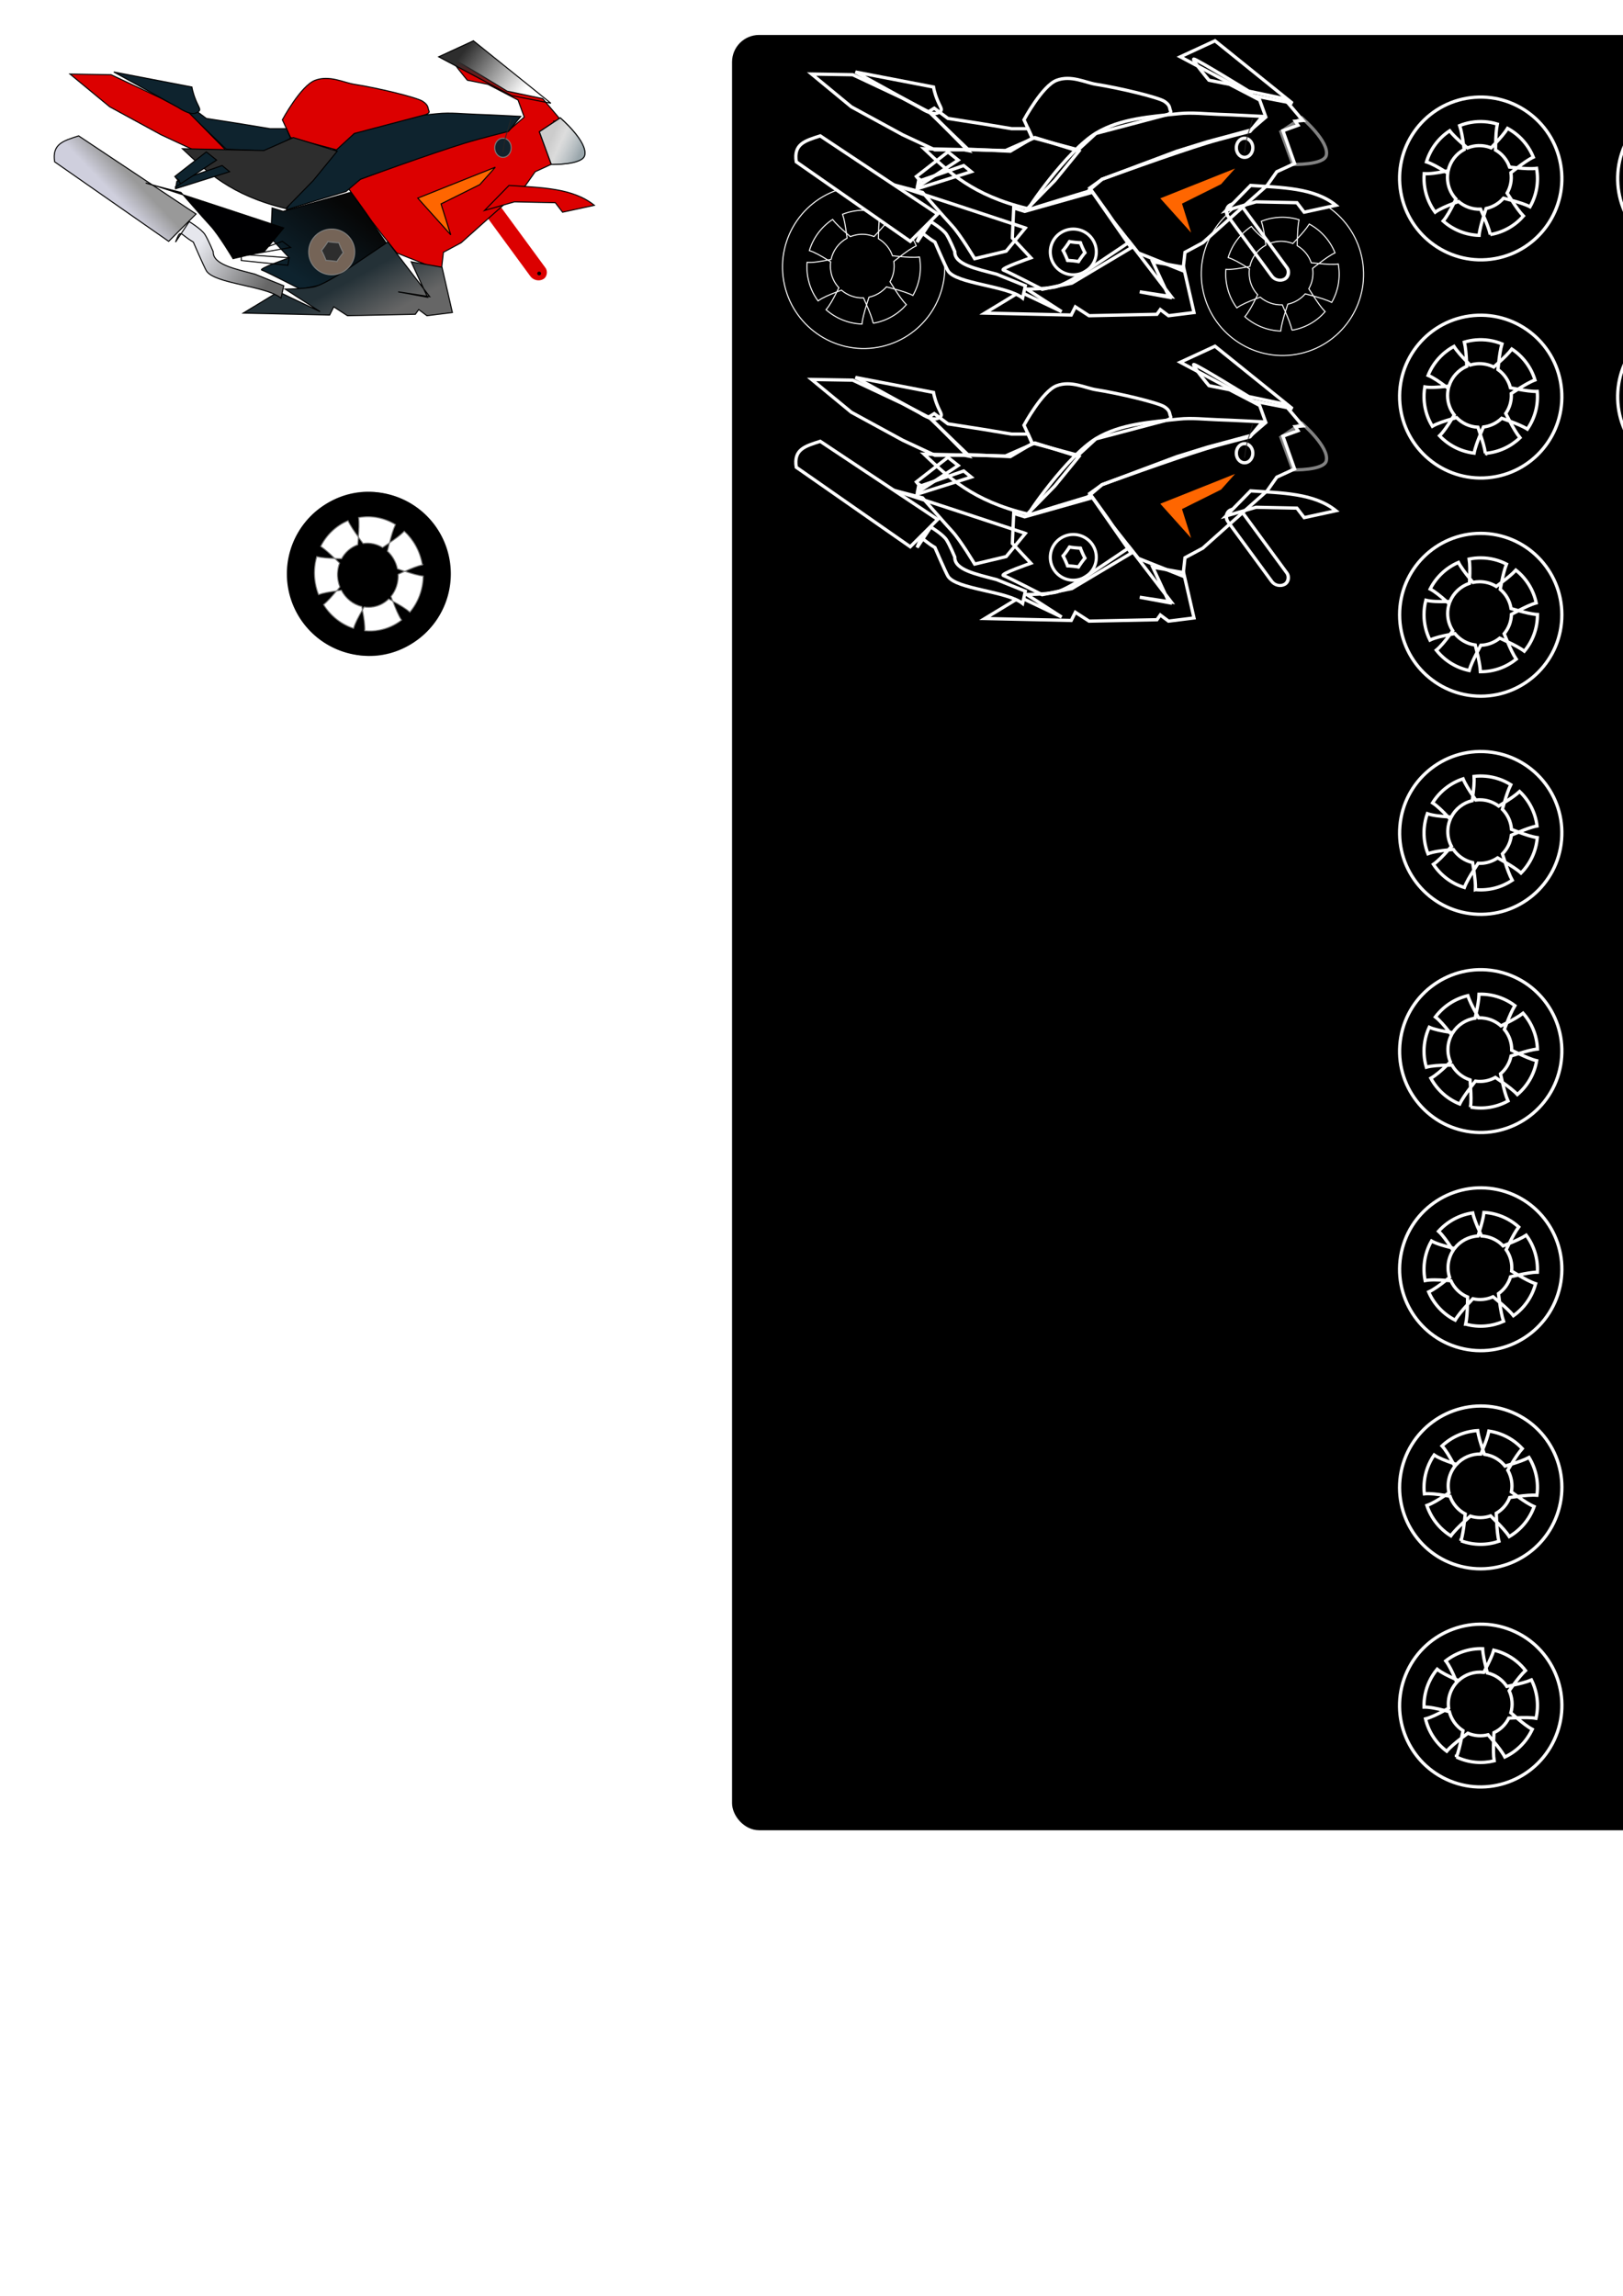 <?xml version="1.0" encoding="UTF-8" standalone="no"?>
<!-- Created with Inkscape (http://www.inkscape.org/) -->

<svg
   xmlns:dc="http://purl.org/dc/elements/1.1/"
   xmlns:cc="http://creativecommons.org/ns#"
   xmlns:rdf="http://www.w3.org/1999/02/22-rdf-syntax-ns#"
   xmlns:svg="http://www.w3.org/2000/svg"
   xmlns="http://www.w3.org/2000/svg"
   xmlns:xlink="http://www.w3.org/1999/xlink"
   xmlns:sodipodi="http://sodipodi.sourceforge.net/DTD/sodipodi-0.dtd"
   xmlns:inkscape="http://www.inkscape.org/namespaces/inkscape"
   width="744.094"
   height="1052.362"
   id="svg8384"
   version="1.1"
   inkscape:version="0.48.4 r9939"
   sodipodi:docname="wireframe.svg">
  <defs
     id="defs8386">
    <linearGradient
       id="linearGradient3977-9"
       x1="-348.57"
       gradientUnits="userSpaceOnUse"
       y1="572.36"
       gradientTransform="matrix(0.311,0,0,0.31,154.81,862.83)"
       x2="-397.14"
       y2="488.08">
      <stop
         id="stop3973-6"
         stop-color="#020207"
         offset="0" />
      <stop
         id="stop3975-1"
         stop-color="#0e232e"
         offset="1" />
    </linearGradient>
    <linearGradient
       id="linearGradient4007-3"
       x1="-18.571"
       gradientUnits="userSpaceOnUse"
       y1="372.36"
       gradientTransform="matrix(0.311,0,0,0.31,154.81,862.83)"
       x2="58.571"
       y2="475.22">
      <stop
         id="stop4003-8"
         stop-color="#060606"
         offset="0" />
      <stop
         id="stop4005-3"
         stop-color="#0e232e"
         offset="1" />
    </linearGradient>
    <linearGradient
       id="linearGradient4318-0"
       x1="-187.89"
       gradientUnits="userSpaceOnUse"
       y1="147.27"
       gradientTransform="matrix(0.311,0,0,0.31,154.81,862.83)"
       x2="-274.76"
       y2="209.89">
      <stop
         id="stop4314-3"
         stop-color="#2d2d2d"
         offset="0" />
      <stop
         id="stop4316-0"
         stop-color="#2d2d2d"
         stop-opacity="0"
         offset="1" />
    </linearGradient>
    <linearGradient
       id="linearGradient4320-0"
       x1="-325.27"
       gradientUnits="userSpaceOnUse"
       y1="258.38"
       gradientTransform="matrix(0.311,0,0,0.31,154.81,862.83)"
       x2="-369.72"
       y2="276.57">
      <stop
         id="stop4324-2"
         stop-color="#ccc"
         offset="0" />
      <stop
         id="stop4326-1"
         stop-color="#fff"
         offset="1" />
    </linearGradient>
    <linearGradient
       id="linearGradient3999-6"
       x1="-60"
       gradientUnits="userSpaceOnUse"
       y1="462.36"
       gradientTransform="matrix(0.311,0,0,0.31,154.81,862.83)"
       x2="-94.286"
       y2="525.22">
      <stop
         id="stop3995-5"
         stop-color="#243137"
         offset="0" />
      <stop
         id="stop3997-5"
         stop-color="#666"
         offset="1" />
    </linearGradient>
    <linearGradient
       id="linearGradient4023-2"
       x1="197.14"
       gradientUnits="userSpaceOnUse"
       y1="428.08"
       gradientTransform="matrix(0.311,0,0,0.31,154.81,862.83)"
       x2="100"
       y2="490.93">
      <stop
         id="stop4019-9"
         stop-color="#e6e7ed"
         offset="0" />
      <stop
         id="stop4021-8"
         stop-color="#666"
         offset="1" />
    </linearGradient>
    <linearGradient
       id="linearGradient4015-5"
       x1="310"
       gradientUnits="userSpaceOnUse"
       y1="372.36"
       gradientTransform="matrix(0.311,0,0,0.31,154.81,862.83)"
       x2="282.86"
       y2="346.65">
      <stop
         id="stop4011-0"
         stop-color="#cfcfdd"
         offset="0" />
      <stop
         id="stop4013-1"
         stop-color="#999"
         offset="1" />
    </linearGradient>
    <filter
       id="filter3945-1"
       color-interpolation-filters="sRGB">
      <feGaussianBlur
         id="feGaussianBlur3947-2"
         stdDeviation="2.563" />
    </filter>
    <linearGradient
       id="linearGradient4336-4"
       x1="-365.68"
       gradientUnits="userSpaceOnUse"
       y1="288.69"
       gradientTransform="matrix(0.311,0,0,0.31,154.81,862.83)"
       x2="-335.37"
       y2="274.54">
      <stop
         id="stop4332-0"
         stop-color="#364e59"
         offset="0" />
      <stop
         id="stop4334-4"
         stop-color="#364e59"
         stop-opacity="0"
         offset="1" />
    </linearGradient>
    <linearGradient
       inkscape:collect="always"
       xlink:href="#linearGradient4336-4"
       id="linearGradient8580"
       gradientUnits="userSpaceOnUse"
       gradientTransform="matrix(-0.311,0,0,0.31,153.333,-21.074)"
       x1="-365.68"
       y1="288.69"
       x2="-335.37"
       y2="274.54" />
    <linearGradient
       inkscape:collect="always"
       xlink:href="#linearGradient4015-5"
       id="linearGradient8593"
       gradientUnits="userSpaceOnUse"
       gradientTransform="matrix(-0.311,0,0,0.31,153.333,-21.074)"
       x1="310"
       y1="372.36"
       x2="282.86"
       y2="346.65" />
    <linearGradient
       inkscape:collect="always"
       xlink:href="#linearGradient4023-2"
       id="linearGradient8596"
       gradientUnits="userSpaceOnUse"
       gradientTransform="matrix(-0.311,0,0,0.31,153.333,-21.074)"
       x1="197.14"
       y1="428.08"
       x2="100"
       y2="490.93" />
    <linearGradient
       inkscape:collect="always"
       xlink:href="#linearGradient3999-6"
       id="linearGradient8599"
       gradientUnits="userSpaceOnUse"
       gradientTransform="matrix(-0.311,0,0,0.31,153.333,-21.074)"
       x1="-60"
       y1="462.36"
       x2="-94.286"
       y2="525.22" />
    <linearGradient
       inkscape:collect="always"
       xlink:href="#linearGradient4320-0"
       id="linearGradient8609"
       gradientUnits="userSpaceOnUse"
       gradientTransform="matrix(-0.311,0,0,0.31,153.333,-21.074)"
       x1="-325.27"
       y1="258.38"
       x2="-369.72"
       y2="276.57" />
    <linearGradient
       inkscape:collect="always"
       xlink:href="#linearGradient4318-0"
       id="linearGradient8612"
       gradientUnits="userSpaceOnUse"
       gradientTransform="matrix(-0.311,0,0,0.31,153.333,-21.074)"
       x1="-187.89"
       y1="147.27"
       x2="-274.76"
       y2="209.89" />
    <linearGradient
       inkscape:collect="always"
       xlink:href="#linearGradient4007-3"
       id="linearGradient8618"
       gradientUnits="userSpaceOnUse"
       gradientTransform="matrix(-0.311,0,0,0.31,153.333,-21.074)"
       x1="-18.571"
       y1="372.36"
       x2="58.571"
       y2="475.22" />
  </defs>
  <sodipodi:namedview
     id="base"
     pagecolor="#ffffff"
     bordercolor="#666666"
     borderopacity="1.0"
     inkscape:pageopacity="0.0"
     inkscape:pageshadow="2"
     inkscape:zoom="0.49497475"
     inkscape:cx="358.91415"
     inkscape:cy="455.45169"
     inkscape:document-units="px"
     inkscape:current-layer="layer1"
     showgrid="false"
     inkscape:window-width="1920"
     inkscape:window-height="1055"
     inkscape:window-x="1920"
     inkscape:window-y="0"
     inkscape:window-maximized="1" />
  <g
     inkscape:label="Layer 1"
     inkscape:groupmode="layer"
     id="layer1">
    <rect
       style="fill:#000000;fill-opacity:1;stroke:#000000;stroke-width:2.925;stroke-linecap:round;stroke-linejoin:round;stroke-miterlimit:4;stroke-opacity:1;stroke-dasharray:none;stroke-dashoffset:0"
       id="rect9209"
       width="593.575"
       height="820.003"
       x="337.084"
       y="17.487"
       ry="10.941" />
    <path
       inkscape:connector-curvature="0"
       style="fill:url(#linearGradient8618);stroke:#000000;stroke-width:0.479"
       d="m 137.783,132.596 c 1.256,-0.313 13.623,-2.795 13.623,-2.795 l 27.21,-16.221 -17.742,-25.45 -31.096,8.764 -5.026,-1.565 -0.628,13.771 8.481,9.076 c 0,0 -14.449,5.008 -12.564,5.634 1.885,0.626 17.742,8.786 17.742,8.786 z"
       id="path8251" />
    <rect
       style="fill:#dc0000;fill-opacity:1;stroke:none"
       id="rect8253"
       width="7.926"
       height="42.221"
       x="-130.082"
       y="192.614"
       ry="4.031"
       transform="matrix(-0.874,0.486,0.591,0.806,0,0)" />
    <path
       sodipodi:type="arc"
       style="fill:#000000;fill-opacity:1;stroke:none"
       id="path8255"
       sodipodi:cx="46.247837"
       sodipodi:cy="156.26125"
       sodipodi:rx="0.85380626"
       sodipodi:ry="0.85380626"
       d="m 47.102,156.261 a 0.854,0.854 0 1 1 -1.708,0 0.854,0.854 0 1 1 1.708,0 z"
       transform="matrix(-1,0,0,1,293.432,-30.904)" />
    <path
       style="fill:#dc0000;stroke:#000000;stroke-width:0.479"
       inkscape:connector-curvature="0"
       d="m 202.333,124.096 -20.417,-8.137 c 0,0 -11.308,-14.084 -12.25,-15.649 -0.942,-1.565 -10.051,-14.084 -10.051,-14.084 l 5.654,-4.069 34.237,-12.832 14.135,-4.382 19.788,-5.321 6.91,-5.947 -2.827,-7.824 -13.82,-7.199 -9.423,-1.878 c 0,0 -8.167,-9.702 -6.91,-9.702 1.256,0 25.128,14.71 25.128,14.71 l 16.333,3.443 8.481,10.015 -3.455,0.313 1.256,1.878 -6.91,2.504 5.34,15.023 -8.167,3.756 -4.397,6.26 -17.276,15.336 -12.25,10.954 -8.167,4.382 z"
       id="path8257" />
    <path
       inkscape:connector-curvature="0"
       style="fill:url(#linearGradient8612);stroke:#000000;stroke-width:0.479"
       d="m 252.542,47.316 -35.503,-28.619 -15.915,7.348 33.462,17.791 z"
       id="path8259" />
    <path
       inkscape:connector-curvature="0"
       style="fill:url(#linearGradient8609);stroke:#000000;stroke-width:0.479"
       d="m 256.854,54.006 c 0,0 12.73,10.921 11.203,17.224 -1.085,4.481 -15.309,4.157 -15.309,4.157 l -5.498,-14.997 z"
       id="path8261" />
    <path
       style="fill:#dc0000;stroke:#000000;stroke-width:0.479"
       inkscape:connector-curvature="0"
       d="m 233.368,85.006 c 14.265,0.993 29.119,1.007 39.117,9.101 l -14.565,3.166 -3.329,-4.353 -18.726,-0.396 -13.733,3.957 z"
       id="path8263" />
    <path
       style="fill:#0e232e;stroke:#000000;stroke-width:0.479"
       inkscape:connector-curvature="0"
       d="m 238.769,53.356 c 0,0 -13.398,-0.725 -20.103,-0.939 -6.07,-0.194 -12.178,-0.953 -18.218,-0.313 -12.829,1.36 -26.612,2.178 -37.692,8.763 -13.569,8.064 -32.667,35.993 -31.41,35.367 1.256,-0.626 27.327,-8.45 27.327,-8.45 l 6.596,-5.634 c 0,0 31.854,-11.62 48.058,-16.588 6.53,-2.002 19.788,-5.321 19.788,-5.321 z"
       id="path8265" />
    <path
       style="fill:#dc0000;stroke:#000000;stroke-width:0.479"
       inkscape:connector-curvature="0"
       d="m 154.273,68.686 8.167,-7.512 32.038,-8.45 c 0,0 2.827,-0.626 2.199,-1.878 -0.628,-1.252 0,-2.504 -2.827,-4.382 -2.827,-1.878 -20.747,-6.164 -31.41,-7.824 -4.769,-0.743 -11.406,-4.328 -18.002,-1.824 -6.596,2.504 -14.978,18.099 -14.978,18.099 l 3.769,8.137 z"
       id="path8267" />
    <path
       style="fill:#0e232e;stroke:#000000;stroke-width:0.479"
       inkscape:connector-curvature="0"
       d="m 133.233,63.366 -10.051,5.947 -19.474,-0.939 -17.904,-17.214 2.513,-1.565 6.282,4.695 16.019,2.504 13.192,2.191 h 7.538 z"
       id="path8269" />
    <path
       style="fill:#dc0000;stroke:#000000;stroke-width:0.479"
       inkscape:connector-curvature="0"
       d="m 103.703,68.996 -16.962,-17.214 -13.192,-6.886 -22.615,-10.641 -18.846,-0.313 18.218,15.023 23.558,12.832 14.763,6.886 h 13.506 z"
       id="path8271" />
    <path
       style="fill:#0e232e;stroke:#000000;stroke-width:0.479"
       inkscape:connector-curvature="0"
       d="m 52.193,33.006 35.798,6.886 c 0,0 0.323,2.504 1.894,6.26 1.571,3.756 2.827,4.382 0,5.634 -2.827,1.252 -8.167,-2.504 -8.167,-2.504 z"
       id="path8273" />
    <path
       style="fill:#2d2d2d;stroke:#000000;stroke-width:0.479"
       inkscape:connector-curvature="0"
       d="m 154.593,69.316 -10.994,13.458 -12.564,12.832 c -25.106,-6.055 -36.159,-16.778 -47.411,-27.435 l 37.36,0.832 13.506,-5.947 z"
       id="path8275" />
    <path
       inkscape:connector-curvature="0"
       style="fill:url(#linearGradient8599);stroke:#000000;stroke-width:0.479"
       d="m 202.643,122.496 4.765,20.764 -11.676,1.458 -3.769,-2.817 -1.548,2.169 -31.118,0.648 -6.282,-4.069 -1.885,3.756 -39.608,-0.885 16.118,-9.778 19.093,9.099 -16.019,-10.328 c 0,0 7.538,0 12.878,-0.939 5.34,-0.939 18.846,-10.328 18.846,-10.328 l 15.391,-10.328 19.183,25.061 -14.471,-2.213 13.506,2.504 -7.538,-16.275 z"
       id="path8277" />
    <path
       inkscape:connector-curvature="0"
       style="fill:url(#linearGradient8596);stroke:#000000;stroke-width:0.479"
       d="m 130.093,130.996 -1.256,5.634 c -7.24,-5.745 -30.56,-6.488 -34.237,-12.519 -1.256,-2.191 -5.968,-13.145 -5.968,-13.145 -6.536,-3.84 -5.618,-6.349 -8.167,0 l 6.282,-9.389 c 0,0 5.654,3.443 7.224,5.947 1.571,2.504 3.769,7.825 3.769,7.825 -0.188,5.836 9.552,7.789 19.16,10.328 z"
       id="path8279" />
    <path
       inkscape:connector-curvature="0"
       style="fill:url(#linearGradient8593);stroke:#000000;stroke-width:0.479"
       d="m 77.323,110.626 12.56,-12.52 -53.83,-35.82 c -7.067,2.269 -12.276,3.715 -10.994,11.893 z"
       id="path8281" />
    <path
       style="fill:#756457;stroke:#7d7d7c;stroke-width:0.479;stroke-linecap:square"
       inkscape:connector-curvature="0"
       d="m 141.531,115.478 a 10.549,10.479 0 1 0 21.098,0 10.549,10.479 0 1 0 -21.098,0 z"
       id="path8283" />
    <path
       style="fill:#2d2d2d;stroke:#7d7d7c;stroke-width:0.479;stroke-linecap:square"
       inkscape:connector-curvature="0"
       d="m 149.405,119.443 c -0.331,-0.238 5.451,0.351 5.078,0.517 -0.373,0.167 3.03,-4.529 2.989,-4.124 -0.042,0.405 -2.421,-4.879 -2.09,-4.641 0.331,0.238 -5.451,-0.351 -5.078,-0.517 0.373,-0.167 -3.03,4.529 -2.989,4.124 0.042,-0.405 2.421,4.879 2.09,4.641 z"
       id="path8285" />
    <path
       style="fill:#000002;stroke:#000000;stroke-width:0.479"
       inkscape:connector-curvature="0"
       d="m 130.093,104.486 -8.795,10.641 -14.449,3.443 c 0,0 -6.533,-10.954 -10.302,-15.023 -3.769,-4.069 -13.57,-15.336 -13.57,-15.336 0,0 -17.768,-4.587 -15.884,-4.274 1.885,0.313 62.999,20.549 62.999,20.549 z"
       id="path8287" />
    <path
       style="fill:#0e232e;stroke:#000000;stroke-width:0.479"
       inkscape:connector-curvature="0"
       d="m 80.463,86.526 24.814,-7.824 -3.455,-2.817 -20.731,7.199 z"
       id="path8289" />
    <path
       style="fill:#0e232e;stroke:#000000;stroke-width:0.479"
       inkscape:connector-curvature="0"
       d="m 80.143,85.906 c 1.256,-0.626 19.16,-12.519 19.16,-12.519 l -4.712,-3.756 -14.449,11.267 2.827,3.443 -1.885,-2.504 1.256,0.939"
       id="path8291" />
    <path
       style="fill:none;stroke:#000000;stroke-width:0.479"
       inkscape:connector-curvature="0"
       d="m 111.563,117.196 21.673,-3.756 -3.769,-2.817 z"
       id="path8293" />
    <path
       style="fill:none;stroke:#000000;stroke-width:0.479"
       inkscape:connector-curvature="0"
       d="m 110.613,116.596 21.987,1.565 -0.628,3.443 -21.359,-2.191 z"
       id="path8295" />
    <path
       style="fill:#ff6600;stroke:#000000;stroke-width:1.544;filter:url(#filter3945-1)"
       inkscape:connector-curvature="0"
       transform="matrix(-0.311,0,0,0.31,153.333,-21.074)"
       d="m -214.29,340.93 57.143,28.571 -14.286,45.714 48.571,-54.286 -114.29,-45.714 z"
       id="path8297" />
    <path
       style="opacity:0.971;fill:#0e232e;stroke:#7d7d7c;stroke-width:0.479;stroke-linecap:square"
       inkscape:connector-curvature="0"
       d="m 226.828,67.746 a 3.769,4.382 0 0 0 7.538,0 3.769,4.382 0 1 0 -7.538,0 z"
       id="path8299" />
    <path
       style="opacity:0.751;fill:none;stroke:#292626;stroke-width:0.479"
       inkscape:connector-curvature="0"
       d="m 230.589,69.836 c 0,0 0.628,-5.562 1.56,-8.242 1.231,-3.54 2.074,-7.155 2.074,-7.155"
       id="path8301" />
    <path
       inkscape:connector-curvature="0"
       style="opacity:0.507;fill:url(#linearGradient8580);stroke:#000000;stroke-width:0.479"
       d="m 256.854,54.006 c 0,0 12.73,10.921 11.203,17.224 -1.085,4.481 -15.309,4.157 -15.309,4.157 l -5.498,-14.997 z"
       id="path8303" />
    <rect
       style="fill:none;stroke:none"
       id="rect8305"
       width="266.464"
       height="142.096"
       x="-291.089"
       y="18.457"
       ry="0"
       transform="scale(-1,1)" />
    <g
       id="g9215">
      <path
         inkscape:connector-curvature="0"
         style="fill:#000000;fill-opacity:1;stroke:#7d7d7c;stroke-width:0.479;stroke-linecap:square"
         d="m 204.143,256.872 c 3.596,20.392 -9.178,39.686 -28.529,43.098 -19.35,3.412 -37.953,-10.35 -41.548,-30.741 -3.596,-20.391 9.178,-39.686 28.529,-43.098 19.35,-3.412 37.953,10.35 41.548,30.741 z m -10.514,2.028 c -0.01,-0.056 -0.02,-0.112 -0.03,-0.169 -1.078,-6.115 -4.085,-11.374 -8.236,-15.203 -1.674,1.719 -4.187,3.538 -6.791,5.3 0.787,-3.13 1.662,-6.187 2.714,-8.377 -4.907,-2.986 -10.769,-4.27 -16.735,-3.218 -0.038,0.007 -0.077,0.013 -0.115,0.02 0.306,2.446 0.143,5.681 -0.124,8.953 -1.916,-2.626 -3.734,-5.275 -4.749,-7.511 -5.468,2.272 -9.84,6.494 -12.503,11.75 1.986,1.314 4.243,3.387 6.466,5.561 -3.027,-0.114 -6.014,-0.315 -8.303,-0.848 -1.089,3.825 -1.36,7.981 -0.614,12.211 0.318,1.803 0.806,3.528 1.439,5.168 2.231,-0.778 5.235,-1.282 8.292,-1.697 -2.035,2.455 -4.108,4.82 -5.985,6.314 3.249,5.188 8.137,9.031 13.734,10.867 0.689,-2.421 2.322,-5.456 4.069,-8.482 0.686,3.536 1.242,7.044 1.082,9.579 2.098,0.203 4.25,0.13 6.417,-0.252 3.916,-0.69 7.445,-2.32 10.425,-4.621 -1.443,-2.077 -2.776,-5.345 -4.023,-8.703 3.047,1.642 5.993,3.364 7.84,5.053 3.76,-4.467 6.005,-10.285 6.127,-16.518 -2.384,-0.267 -5.407,-1.176 -8.441,-2.195 2.862,-1.289 5.722,-2.473 8.045,-2.984 z m -8.045,2.984 c -1.019,0.459 -2.03,0.911 -3.023,1.372 0.18,3.819 -1.06,7.422 -3.287,10.155 0.257,0.712 0.519,1.419 0.784,2.133 -0.614,-0.331 -1.221,-0.653 -1.835,-0.976 -1.879,1.843 -4.271,3.147 -7.006,3.629 -1.46,0.257 -2.914,0.261 -4.313,0.044 -0.253,0.43 -0.497,0.865 -0.747,1.298 -0.099,-0.502 -0.194,-1.002 -0.295,-1.503 -3.961,-0.943 -7.41,-3.678 -9.383,-7.481 -0.714,0.09 -1.423,0.188 -2.14,0.285 0.491,-0.593 0.978,-1.178 1.46,-1.771 -0.369,-0.944 -0.65,-1.933 -0.833,-2.973 -0.492,-2.793 -0.205,-5.538 0.694,-7.979 -0.704,-0.703 -1.413,-1.404 -2.134,-2.11 1.026,0.039 2.043,0.069 3.053,0.096 1.62,-2.948 4.216,-5.265 7.424,-6.394 0.106,-1.153 0.212,-2.323 0.308,-3.502 0.713,0.978 1.427,1.95 2.134,2.898 3.191,-0.476 6.311,0.249 8.947,1.849 1.043,-0.69 2.114,-1.405 3.179,-2.126 -0.322,1.279 -0.632,2.559 -0.932,3.806 2.244,2.05 3.906,4.848 4.594,8.101 1.1,0.383 2.219,0.769 3.348,1.149 z"
         id="path8249" />
      <path
         transform="matrix(0.915,0,0,0.915,12.494,21.949)"
         d="m 209.228,263.496 a 38.07,38.07 0 1 1 -76.14,0 38.07,38.07 0 1 1 76.14,0 z"
         sodipodi:ry="38.070126"
         sodipodi:rx="38.070126"
         sodipodi:cy="263.49619"
         sodipodi:cx="171.15771"
         id="path8627"
         style="fill:none;stroke:#000000;stroke-width:6.011;stroke-miterlimit:4;stroke-opacity:1;stroke-dasharray:none"
         sodipodi:type="arc" />
      <path
         sodipodi:type="arc"
         style="fill:#000000;fill-opacity:1;stroke:none"
         id="path9137"
         sodipodi:cx="171.15771"
         sodipodi:cy="263.49619"
         sodipodi:rx="38.070126"
         sodipodi:ry="38.070126"
         d="m 209.228,263.496 a 38.07,38.07 0 1 1 -76.14,0 38.07,38.07 0 1 1 76.14,0 z"
         transform="matrix(0.277,0,0,0.277,121.679,190.039)" />
    </g>
    <g
       id="g9233">
      <path
         inkscape:connector-curvature="0"
         style="fill:none;stroke:#ffffff;stroke-width:0.489;stroke-linecap:square;stroke-opacity:1"
         d="m 594.46,162.397 c -20.231,3.568 -39.539,-9.993 -43.13,-30.286 -3.591,-20.293 9.894,-39.638 30.124,-43.205 20.23,-3.568 39.539,9.993 43.13,30.286 3.591,20.293 -9.894,39.637 -30.124,43.205 z m -2.124,-11.027 c 0.055,-0.011 0.111,-0.021 0.167,-0.03 6.066,-1.07 11.263,-4.168 15.025,-8.476 -1.726,-1.77 -3.559,-4.418 -5.338,-7.161 3.119,0.854 6.167,1.8 8.353,2.923 2.917,-5.109 4.133,-11.234 3.026,-17.491 -0.007,-0.04 -0.015,-0.08 -0.02,-0.121 -2.428,0.297 -5.645,0.095 -8.9,-0.216 2.591,-1.98 5.204,-3.859 7.416,-4.9 -2.314,-5.747 -6.557,-10.365 -11.807,-13.204 -1.285,2.067 -3.322,4.41 -5.46,6.716 0.082,-3.168 0.251,-6.294 0.757,-8.685 -3.813,-1.178 -7.946,-1.501 -12.143,-0.761 -1.789,0.316 -3.498,0.81 -5.122,1.457 0.796,2.343 1.328,5.494 1.773,8.698 -2.461,-2.154 -4.833,-4.348 -6.337,-6.327 -5.123,3.351 -8.892,8.432 -10.659,14.275 2.414,0.745 5.447,2.484 8.473,4.343 -3.507,0.685 -6.988,1.232 -9.51,1.04 -0.181,2.195 -0.086,4.449 0.316,6.721 0.727,4.106 2.383,7.817 4.701,10.96 2.049,-1.491 5.284,-2.855 8.608,-4.129 -1.6,3.174 -3.282,6.243 -4.941,8.16 4.479,3.98 10.284,6.387 16.481,6.574 0.241,-2.493 1.113,-5.65 2.094,-8.817 1.31,3.009 2.517,6.015 3.049,8.453 z m -3.049,-8.453 c -0.466,-1.071 -0.927,-2.134 -1.395,-3.179 -3.794,0.152 -7.388,-1.182 -10.127,-3.539 -0.705,0.262 -1.405,0.53 -2.112,0.801 0.322,-0.639 0.636,-1.272 0.951,-1.911 -1.851,-1.985 -3.172,-4.502 -3.679,-7.37 -0.271,-1.531 -0.289,-3.054 -0.089,-4.516 -0.43,-0.269 -0.865,-0.529 -1.298,-0.794 0.498,-0.099 0.994,-0.193 1.491,-0.295 0.896,-4.138 3.579,-7.723 7.339,-9.752 -0.097,-0.748 -0.201,-1.492 -0.306,-2.243 0.594,0.52 1.181,1.035 1.776,1.545 0.934,-0.377 1.915,-0.661 2.947,-0.843 2.771,-0.489 5.502,-0.161 7.938,0.803 0.692,-0.73 1.381,-1.466 2.075,-2.214 -0.028,1.074 -0.048,2.139 -0.064,3.196 2.947,1.725 5.276,4.465 6.432,7.835 1.147,0.123 2.311,0.244 3.484,0.357 -0.965,0.737 -1.923,1.475 -2.858,2.206 0.506,3.345 -0.182,6.605 -1.746,9.35 0.696,1.099 1.418,2.226 2.146,3.349 -1.275,-0.349 -2.55,-0.686 -3.793,-1.012 -2.015,2.33 -4.778,4.043 -8.004,4.732 -0.369,1.148 -0.742,2.315 -1.107,3.495 z"
         id="path9231" />
      <path
         id="path9222"
         d="m 402.46,159.197 c -20.231,3.568 -39.539,-9.993 -43.13,-30.286 -3.591,-20.293 9.894,-39.637 30.124,-43.205 20.23,-3.568 39.539,9.993 43.13,30.286 3.591,20.293 -9.894,39.637 -30.124,43.205 z m -2.124,-11.027 c 0.055,-0.011 0.111,-0.021 0.167,-0.03 6.066,-1.07 11.263,-4.168 15.025,-8.476 -1.726,-1.77 -3.559,-4.418 -5.338,-7.161 3.119,0.854 6.167,1.8 8.353,2.923 2.917,-5.109 4.133,-11.234 3.026,-17.491 -0.007,-0.04 -0.015,-0.08 -0.02,-0.121 -2.428,0.297 -5.645,0.095 -8.9,-0.216 2.591,-1.98 5.204,-3.859 7.416,-4.9 -2.314,-5.747 -6.557,-10.365 -11.807,-13.204 -1.285,2.067 -3.322,4.41 -5.46,6.716 0.082,-3.168 0.251,-6.294 0.757,-8.685 -3.813,-1.177 -7.946,-1.501 -12.143,-0.761 -1.789,0.316 -3.498,0.81 -5.122,1.457 0.796,2.343 1.328,5.494 1.773,8.698 -2.461,-2.154 -4.833,-4.348 -6.337,-6.327 -5.123,3.351 -8.892,8.432 -10.659,14.275 2.414,0.745 5.447,2.484 8.473,4.343 -3.507,0.685 -6.988,1.232 -9.51,1.04 -0.181,2.195 -0.086,4.449 0.316,6.721 0.727,4.106 2.383,7.817 4.701,10.96 2.049,-1.491 5.284,-2.855 8.608,-4.129 -1.6,3.174 -3.282,6.243 -4.941,8.16 4.479,3.98 10.284,6.387 16.481,6.574 0.241,-2.493 1.113,-5.65 2.094,-8.817 1.31,3.009 2.517,6.015 3.049,8.453 z m -3.049,-8.453 c -0.466,-1.071 -0.927,-2.134 -1.395,-3.179 -3.794,0.152 -7.388,-1.182 -10.127,-3.539 -0.705,0.262 -1.405,0.53 -2.112,0.801 0.322,-0.639 0.636,-1.272 0.951,-1.911 -1.851,-1.985 -3.172,-4.502 -3.679,-7.37 -0.271,-1.531 -0.289,-3.054 -0.089,-4.516 -0.43,-0.269 -0.865,-0.529 -1.298,-0.794 0.498,-0.099 0.994,-0.193 1.491,-0.295 0.896,-4.138 3.579,-7.723 7.339,-9.752 -0.097,-0.748 -0.201,-1.492 -0.306,-2.243 0.594,0.52 1.181,1.035 1.776,1.545 0.934,-0.377 1.915,-0.661 2.947,-0.843 2.771,-0.489 5.502,-0.161 7.938,0.803 0.692,-0.73 1.381,-1.466 2.075,-2.214 -0.028,1.074 -0.048,2.139 -0.064,3.196 2.947,1.725 5.276,4.465 6.432,7.835 1.147,0.123 2.311,0.244 3.484,0.357 -0.965,0.737 -1.923,1.475 -2.858,2.206 0.506,3.345 -0.182,6.605 -1.746,9.35 0.696,1.099 1.418,2.226 2.146,3.349 -1.275,-0.349 -2.55,-0.686 -3.793,-1.012 -2.015,2.33 -4.778,4.043 -8.004,4.732 -0.369,1.148 -0.742,2.315 -1.107,3.495 z"
         style="fill:none;stroke:#ffffff;stroke-width:0.489;stroke-linecap:square;stroke-opacity:1"
         inkscape:connector-curvature="0" />
      <path
         inkscape:connector-curvature="0"
         style="fill:none;stroke:#ffffff;stroke-width:1.5;fill-opacity:1;stroke-opacity:1;stroke-miterlimit:4;stroke-dasharray:none"
         d="m 477.783,132.596 c 1.256,-0.313 13.623,-2.795 13.623,-2.795 l 27.21,-16.221 -17.742,-25.45 -31.096,8.764 -5.026,-1.565 -0.628,13.771 8.481,9.076 c 0,0 -14.449,5.008 -12.564,5.634 1.885,0.626 17.742,8.786 17.742,8.786 z"
         id="path9139" />
      <rect
         style="fill:none;fill-opacity:1;stroke:#ffffff;stroke-opacity:1;stroke-width:1.506;stroke-miterlimit:4;stroke-dasharray:none"
         id="rect9141"
         width="7.926"
         height="42.221"
         x="-406.431"
         y="359.168"
         ry="4.031"
         transform="matrix(-0.874,0.486,0.591,0.806,0,0)" />
      <path
         sodipodi:type="arc"
         style="fill:#000000;fill-opacity:1;stroke:none"
         id="path9143"
         sodipodi:cx="46.247837"
         sodipodi:cy="156.26125"
         sodipodi:rx="0.85380626"
         sodipodi:ry="0.85380626"
         d="m 47.102,156.261 a 0.854,0.854 0 1 1 -1.708,0 0.854,0.854 0 1 1 1.708,0 z"
         transform="matrix(-1,0,0,1,633.432,-30.904)" />
      <path
         style="fill:#000000;stroke:#ffffff;stroke-width:1.5;stroke-opacity:1;stroke-miterlimit:4;stroke-dasharray:none;fill-opacity:1"
         inkscape:connector-curvature="0"
         d="m 573.368,85.006 c 14.265,0.993 29.119,1.007 39.117,9.101 l -14.565,3.166 -3.329,-4.353 -18.726,-0.396 -13.733,3.957 z"
         id="path9151" />
      <path
         style="fill:none;stroke:#ffffff;stroke-width:1.5;stroke-miterlimit:4;stroke-dasharray:none;stroke-opacity:1"
         inkscape:connector-curvature="0"
         d="m 542.333,124.096 -20.417,-8.137 c 0,0 -11.308,-14.084 -12.25,-15.649 -0.942,-1.565 -10.051,-14.084 -10.051,-14.084 l 5.654,-4.069 34.237,-12.832 14.135,-4.382 19.788,-5.321 6.91,-5.947 -2.827,-7.824 -13.82,-7.199 -9.423,-1.878 c 0,0 -8.167,-9.702 -6.91,-9.702 1.256,0 25.128,14.71 25.128,14.71 l 16.333,3.443 8.481,10.015 -3.455,0.313 1.256,1.878 -6.91,2.504 5.34,15.023 -8.167,3.756 -4.397,6.26 -17.276,15.336 -12.25,10.954 -8.167,4.382 z"
         id="path9145" />
      <path
         inkscape:connector-curvature="0"
         style="fill:none;stroke:#ffffff;stroke-width:1.5;stroke-miterlimit:4;stroke-dasharray:none;stroke-opacity:1"
         d="m 592.542,47.316 -35.503,-28.619 -15.915,7.348 33.462,17.791 z"
         id="path9147" />
      <path
         style="fill:none;stroke:#ffffff;stroke-width:1.5;stroke-opacity:1;stroke-miterlimit:4;stroke-dasharray:none"
         inkscape:connector-curvature="0"
         d="m 578.769,53.356 c 0,0 -13.398,-0.725 -20.103,-0.939 -6.07,-0.194 -12.178,-0.953 -18.218,-0.313 -12.829,1.36 -26.612,2.178 -37.692,8.763 -13.569,8.064 -32.667,35.993 -31.41,35.367 1.256,-0.626 27.327,-8.45 27.327,-8.45 l 6.596,-5.634 c 0,0 31.854,-11.62 48.058,-16.588 6.53,-2.002 19.788,-5.321 19.788,-5.321 z"
         id="path9153" />
      <path
         style="fill:none;stroke:#ffffff;stroke-width:1.5;stroke-miterlimit:4;stroke-dasharray:none;stroke-opacity:1"
         inkscape:connector-curvature="0"
         d="m 494.273,68.686 8.167,-7.512 32.038,-8.45 c 0,0 2.827,-0.626 2.199,-1.878 -0.628,-1.252 0,-2.504 -2.827,-4.382 -2.827,-1.878 -20.747,-6.164 -31.41,-7.824 -4.769,-0.743 -11.406,-4.328 -18.002,-1.824 -6.596,2.504 -14.978,18.099 -14.978,18.099 l 3.769,8.137 z"
         id="path9155" />
      <path
         style="fill:none;stroke:#ffffff;stroke-width:1.5;stroke-miterlimit:4;stroke-dasharray:none;stroke-opacity:1"
         inkscape:connector-curvature="0"
         d="m 473.233,63.366 -10.051,5.947 -19.474,-0.939 -17.904,-17.214 2.513,-1.565 6.282,4.695 16.019,2.504 13.192,2.191 h 7.538 z"
         id="path9157" />
      <path
         style="fill:none;stroke:#ffffff;stroke-width:1.5;stroke-miterlimit:4;stroke-dasharray:none;stroke-opacity:1"
         inkscape:connector-curvature="0"
         d="m 443.703,68.996 -16.962,-17.214 -13.192,-6.886 -22.615,-10.641 -18.846,-0.313 18.218,15.023 23.558,12.832 14.763,6.886 h 13.506 z"
         id="path9159" />
      <path
         style="fill:none;stroke:#ffffff;stroke-width:1.5;stroke-miterlimit:4;stroke-dasharray:none;stroke-opacity:1"
         inkscape:connector-curvature="0"
         d="m 392.193,33.006 35.798,6.886 c 0,0 0.323,2.504 1.894,6.26 1.571,3.756 2.827,4.382 0,5.634 -2.827,1.252 -8.167,-2.504 -8.167,-2.504 z"
         id="path9161" />
      <path
         style="fill:none;stroke:#ffffff;stroke-width:1.5;stroke-miterlimit:4;stroke-dasharray:none;stroke-opacity:1"
         inkscape:connector-curvature="0"
         d="m 494.593,69.316 -10.994,13.458 -12.564,12.832 c -25.106,-6.055 -36.159,-16.778 -47.411,-27.435 l 37.36,0.832 13.506,-5.947 z"
         id="path9163" />
      <path
         inkscape:connector-curvature="0"
         style="fill:none;stroke:#ffffff;stroke-width:1.5;stroke-opacity:1;stroke-miterlimit:4;stroke-dasharray:none"
         d="m 542.643,122.496 4.765,20.764 -11.676,1.458 -3.769,-2.817 -1.548,2.169 -31.118,0.648 -6.282,-4.069 -1.885,3.756 -39.608,-0.885 16.118,-9.778 19.093,9.099 -16.019,-10.328 c 0,0 7.538,0 12.878,-0.939 5.34,-0.939 18.846,-10.328 18.846,-10.328 l 15.391,-10.328 19.183,25.061 -14.471,-2.213 13.506,2.504 -7.538,-16.275 z"
         id="path9165" />
      <path
         inkscape:connector-curvature="0"
         style="fill:#000000;stroke:#ffffff;stroke-width:1.5;stroke-opacity:1;stroke-miterlimit:4;stroke-dasharray:none;fill-opacity:1"
         d="m 470.093,130.996 -1.256,5.634 c -7.24,-5.745 -30.56,-6.488 -34.237,-12.519 -1.256,-2.191 -5.968,-13.145 -5.968,-13.145 -6.536,-3.84 -5.618,-6.349 -8.167,0 l 6.282,-9.389 c 0,0 5.654,3.443 7.224,5.947 1.571,2.504 3.769,7.825 3.769,7.825 -0.188,5.836 9.552,7.789 19.16,10.328 z"
         id="path9167" />
      <path
         style="fill:none;stroke:#ffffff;stroke-width:1.5;stroke-opacity:1;stroke-miterlimit:4;stroke-dasharray:none"
         inkscape:connector-curvature="0"
         d="m 470.093,104.486 -8.795,10.641 -14.449,3.443 c 0,0 -6.533,-10.954 -10.302,-15.023 -3.769,-4.069 -13.57,-15.336 -13.57,-15.336 0,0 -17.768,-4.587 -15.884,-4.274 1.885,0.313 62.999,20.549 62.999,20.549 z"
         id="path9175" />
      <path
         inkscape:connector-curvature="0"
         style="fill:#000000;stroke:#ffffff;stroke-width:1.5;stroke-miterlimit:4;stroke-dasharray:none;stroke-opacity:1;fill-opacity:1"
         d="m 417.323,110.626 12.56,-12.52 -53.83,-35.82 c -7.067,2.269 -12.276,3.715 -10.994,11.893 z"
         id="path9169" />
      <path
         style="fill:none;stroke:#ffffff;stroke-width:1.4;stroke-linecap:square;stroke-miterlimit:4;stroke-dasharray:none;stroke-opacity:1"
         inkscape:connector-curvature="0"
         d="m 481.531,115.478 a 10.549,10.479 0 1 0 21.098,0 10.549,10.479 0 1 0 -21.098,0 z"
         id="path9171" />
      <path
         style="fill:none;stroke:#ffffff;stroke-width:1.5;stroke-linecap:square;stroke-opacity:1;stroke-miterlimit:4;stroke-dasharray:none"
         inkscape:connector-curvature="0"
         d="m 489.405,119.443 c -0.331,-0.238 5.451,0.351 5.078,0.517 -0.373,0.167 3.03,-4.529 2.989,-4.124 -0.042,0.405 -2.421,-4.879 -2.09,-4.641 0.331,0.238 -5.451,-0.351 -5.078,-0.517 0.373,-0.167 -3.03,4.529 -2.989,4.124 0.042,-0.405 2.421,4.879 2.09,4.641 z"
         id="path9173" />
      <path
         style="fill:none;stroke:#ffffff;stroke-width:1.5;stroke-miterlimit:4;stroke-dasharray:none;stroke-opacity:1"
         inkscape:connector-curvature="0"
         d="m 420.463,86.526 24.814,-7.824 -3.455,-2.817 -20.731,7.199 z"
         id="path9177" />
      <path
         style="fill:none;stroke:#ffffff;stroke-width:1.5;stroke-opacity:1;stroke-miterlimit:4;stroke-dasharray:none"
         inkscape:connector-curvature="0"
         d="m 420.143,85.906 c 1.256,-0.626 19.16,-12.519 19.16,-12.519 l -4.712,-3.756 -14.449,11.267 2.827,3.443 -1.885,-2.504 1.256,0.939"
         id="path9179" />
      <path
         style="fill:#ff6600;stroke:#000000;stroke-width:1.544;filter:url(#filter3945-1)"
         inkscape:connector-curvature="0"
         transform="matrix(-0.311,0,0,0.31,493.333,-21.074)"
         d="m -214.29,340.93 57.143,28.571 -14.286,45.714 48.571,-54.286 -114.29,-45.714 z"
         id="path9185" />
      <path
         style="opacity:0.971;fill:none;stroke:#ffffff;stroke-width:1.5;stroke-linecap:square;stroke-miterlimit:4;stroke-dasharray:none;stroke-opacity:1"
         inkscape:connector-curvature="0"
         d="m 566.828,67.746 a 3.769,4.382 0 0 0 7.538,0 3.769,4.382 0 1 0 -7.538,0 z"
         id="path9187" />
      <path
         style="opacity:0.751;fill:none;stroke:#292626;stroke-width:0.479"
         inkscape:connector-curvature="0"
         d="m 570.589,69.836 c 0,0 0.628,-5.562 1.56,-8.242 1.231,-3.54 2.074,-7.155 2.074,-7.155"
         id="path9189" />
      <path
         inkscape:connector-curvature="0"
         style="opacity:0.507;fill:none;stroke:#ffffff;stroke-width:1.5;stroke-miterlimit:4;stroke-dasharray:none;fill-opacity:1;stroke-opacity:1"
         d="m 596.854,54.006 c 0,0 12.73,10.921 11.203,17.224 -1.085,4.481 -15.309,4.157 -15.309,4.157 l -5.498,-14.997 z"
         id="path9191" />
      <rect
         style="fill:none;stroke:none"
         id="rect9193"
         width="266.464"
         height="142.096"
         x="-631.089"
         y="18.457"
         ry="0"
         transform="scale(-1,1)" />
    </g>
    <path
       inkscape:connector-curvature="0"
       style="fill:none;stroke:#ffffff;stroke-width:1.5;stroke-linecap:square;stroke-opacity:1;stroke-miterlimit:4;stroke-dasharray:none"
       d="m 685.374,118.549 c -20.231,3.568 -39.539,-9.993 -43.13,-30.286 -3.591,-20.293 9.894,-39.638 30.124,-43.205 20.23,-3.568 39.539,9.993 43.13,30.286 3.591,20.293 -9.894,39.637 -30.124,43.205 z m -2.124,-11.027 c 0.055,-0.011 0.111,-0.021 0.167,-0.03 6.066,-1.07 11.263,-4.168 15.025,-8.476 -1.726,-1.77 -3.559,-4.418 -5.338,-7.161 3.119,0.854 6.167,1.8 8.353,2.923 2.917,-5.109 4.133,-11.234 3.026,-17.491 -0.007,-0.04 -0.015,-0.08 -0.02,-0.121 -2.428,0.297 -5.645,0.095 -8.9,-0.216 2.591,-1.98 5.204,-3.859 7.416,-4.9 -2.314,-5.747 -6.557,-10.365 -11.807,-13.204 -1.285,2.067 -3.322,4.41 -5.46,6.716 0.082,-3.168 0.251,-6.294 0.757,-8.685 -3.813,-1.178 -7.946,-1.501 -12.143,-0.761 -1.789,0.316 -3.498,0.81 -5.122,1.457 0.796,2.343 1.328,5.494 1.773,8.698 -2.461,-2.154 -4.833,-4.348 -6.337,-6.327 -5.123,3.351 -8.892,8.432 -10.659,14.275 2.414,0.745 5.447,2.484 8.473,4.343 -3.507,0.685 -6.988,1.232 -9.51,1.04 -0.181,2.195 -0.086,4.449 0.316,6.721 0.727,4.106 2.383,7.817 4.701,10.96 2.049,-1.491 5.284,-2.855 8.608,-4.129 -1.6,3.174 -3.282,6.243 -4.941,8.16 4.479,3.98 10.284,6.387 16.481,6.574 0.241,-2.493 1.113,-5.65 2.094,-8.817 1.31,3.009 2.517,6.015 3.049,8.453 z m -3.049,-8.453 c -0.466,-1.071 -0.927,-2.134 -1.395,-3.179 -3.794,0.152 -7.388,-1.182 -10.127,-3.539 -0.705,0.262 -1.405,0.53 -2.112,0.801 0.322,-0.639 0.636,-1.272 0.951,-1.911 -1.851,-1.985 -3.172,-4.502 -3.679,-7.37 -0.271,-1.531 -0.289,-3.054 -0.089,-4.516 -0.43,-0.269 -0.865,-0.529 -1.298,-0.794 0.498,-0.099 0.994,-0.193 1.491,-0.295 0.896,-4.138 3.579,-7.723 7.339,-9.752 -0.097,-0.748 -0.201,-1.492 -0.306,-2.243 0.594,0.52 1.181,1.035 1.776,1.545 0.934,-0.377 1.915,-0.661 2.947,-0.843 2.771,-0.489 5.502,-0.161 7.938,0.803 0.692,-0.73 1.381,-1.466 2.075,-2.214 -0.028,1.074 -0.048,2.139 -0.064,3.196 2.947,1.725 5.276,4.465 6.432,7.835 1.147,0.123 2.311,0.244 3.484,0.357 -0.965,0.737 -1.923,1.475 -2.858,2.206 0.506,3.345 -0.182,6.605 -1.746,9.35 0.696,1.099 1.418,2.226 2.146,3.349 -1.275,-0.349 -2.55,-0.686 -3.793,-1.012 -2.015,2.33 -4.778,4.043 -8.004,4.732 -0.369,1.148 -0.742,2.315 -1.107,3.495 z"
       id="path9264"
       inkscape:export-filename="/home/dev/git/slick2dtest/res/svg/frames-wheel/frame01.png"
       inkscape:export-xdpi="900"
       inkscape:export-ydpi="900" />
    <path
       inkscape:connector-curvature="0"
       style="fill:none;stroke:#ffffff;stroke-width:1.5;stroke-miterlimit:4;stroke-opacity:1;stroke-dasharray:none"
       d="m 477.783,272.596 c 1.256,-0.313 13.623,-2.795 13.623,-2.795 l 27.21,-16.221 -17.742,-25.45 -31.096,8.764 -5.026,-1.565 -0.628,13.771 8.481,9.076 c 0,0 -14.449,5.008 -12.564,5.634 1.885,0.626 17.742,8.786 17.742,8.786 z"
       id="path9268" />
    <rect
       style="fill:none;stroke:#ffffff;stroke-width:1.506;stroke-miterlimit:4;stroke-opacity:1;stroke-dasharray:none"
       id="rect9270"
       width="7.926"
       height="42.221"
       x="-322.992"
       y="482.484"
       ry="4.031"
       transform="matrix(-0.874,0.486,0.591,0.806,0,0)" />
    <path
       sodipodi:type="arc"
       style="fill:#000000;fill-opacity:1;stroke:none"
       id="path9272"
       sodipodi:cx="46.247837"
       sodipodi:cy="156.26125"
       sodipodi:rx="0.85380626"
       sodipodi:ry="0.85380626"
       d="m 47.102,156.261 a 0.854,0.854 0 1 1 -1.708,0 0.854,0.854 0 1 1 1.708,0 z"
       transform="matrix(-1,0,0,1,633.432,109.096)" />
    <path
       style="fill:#000000;fill-opacity:1;stroke:#ffffff;stroke-width:1.5;stroke-miterlimit:4;stroke-opacity:1;stroke-dasharray:none"
       inkscape:connector-curvature="0"
       d="m 573.368,225.006 c 14.265,0.993 29.119,1.007 39.117,9.101 l -14.565,3.166 -3.329,-4.353 -18.726,-0.396 -13.733,3.957 z"
       id="path9274" />
    <path
       style="fill:none;stroke:#ffffff;stroke-width:1.5;stroke-miterlimit:4;stroke-opacity:1;stroke-dasharray:none"
       inkscape:connector-curvature="0"
       d="m 542.333,264.096 -20.417,-8.137 c 0,0 -11.308,-14.084 -12.25,-15.649 -0.942,-1.565 -10.051,-14.084 -10.051,-14.084 l 5.654,-4.069 34.237,-12.832 14.135,-4.382 19.788,-5.321 6.91,-5.947 -2.827,-7.824 -13.82,-7.199 -9.423,-1.878 c 0,0 -8.167,-9.702 -6.91,-9.702 1.256,0 25.128,14.71 25.128,14.71 l 16.333,3.443 8.481,10.015 -3.455,0.313 1.256,1.878 -6.91,2.504 5.34,15.023 -8.167,3.756 -4.397,6.26 -17.276,15.336 -12.25,10.954 -8.167,4.382 z"
       id="path9276" />
    <path
       inkscape:connector-curvature="0"
       style="fill:none;stroke:#ffffff;stroke-width:1.5;stroke-miterlimit:4;stroke-opacity:1;stroke-dasharray:none"
       d="m 592.542,187.316 -35.503,-28.619 -15.915,7.348 33.462,17.791 z"
       id="path9278" />
    <path
       style="fill:none;stroke:#ffffff;stroke-width:1.5;stroke-miterlimit:4;stroke-opacity:1;stroke-dasharray:none"
       inkscape:connector-curvature="0"
       d="m 578.769,193.356 c 0,0 -13.398,-0.725 -20.103,-0.939 -6.07,-0.194 -12.178,-0.953 -18.218,-0.313 -12.829,1.36 -26.612,2.178 -37.692,8.763 -13.569,8.064 -32.667,35.993 -31.41,35.367 1.256,-0.626 27.327,-8.45 27.327,-8.45 l 6.596,-5.634 c 0,0 31.854,-11.62 48.058,-16.588 6.53,-2.002 19.788,-5.321 19.788,-5.321 z"
       id="path9280" />
    <path
       style="fill:none;stroke:#ffffff;stroke-width:1.5;stroke-miterlimit:4;stroke-opacity:1;stroke-dasharray:none"
       inkscape:connector-curvature="0"
       d="m 494.273,208.686 8.167,-7.512 32.038,-8.45 c 0,0 2.827,-0.626 2.199,-1.878 -0.628,-1.252 0,-2.504 -2.827,-4.382 -2.827,-1.878 -20.747,-6.164 -31.41,-7.824 -4.769,-0.743 -11.406,-4.328 -18.002,-1.824 -6.596,2.504 -14.978,18.099 -14.978,18.099 l 3.769,8.137 z"
       id="path9282" />
    <path
       style="fill:none;stroke:#ffffff;stroke-width:1.5;stroke-miterlimit:4;stroke-opacity:1;stroke-dasharray:none"
       inkscape:connector-curvature="0"
       d="m 473.233,203.366 -10.051,5.947 -19.474,-0.939 -17.904,-17.214 2.513,-1.565 6.282,4.695 16.019,2.504 13.192,2.191 h 7.538 z"
       id="path9284" />
    <path
       style="fill:none;stroke:#ffffff;stroke-width:1.5;stroke-miterlimit:4;stroke-opacity:1;stroke-dasharray:none"
       inkscape:connector-curvature="0"
       d="m 443.703,208.996 -16.962,-17.214 -13.192,-6.886 -22.615,-10.641 -18.846,-0.313 18.218,15.023 23.558,12.832 14.763,6.886 h 13.506 z"
       id="path9286" />
    <path
       style="fill:none;stroke:#ffffff;stroke-width:1.5;stroke-miterlimit:4;stroke-opacity:1;stroke-dasharray:none"
       inkscape:connector-curvature="0"
       d="m 392.193,173.006 35.798,6.886 c 0,0 0.323,2.504 1.894,6.26 1.571,3.756 2.827,4.382 0,5.634 -2.827,1.252 -8.167,-2.504 -8.167,-2.504 z"
       id="path9288" />
    <path
       style="fill:none;stroke:#ffffff;stroke-width:1.5;stroke-miterlimit:4;stroke-opacity:1;stroke-dasharray:none"
       inkscape:connector-curvature="0"
       d="m 494.593,209.316 -10.994,13.458 -12.564,12.832 c -25.106,-6.055 -36.159,-16.778 -47.411,-27.435 l 37.36,0.832 13.506,-5.947 z"
       id="path9290" />
    <path
       inkscape:connector-curvature="0"
       style="fill:none;stroke:#ffffff;stroke-width:1.5;stroke-miterlimit:4;stroke-opacity:1;stroke-dasharray:none"
       d="m 542.643,262.496 4.765,20.764 -11.676,1.458 -3.769,-2.817 -1.548,2.169 -31.118,0.648 -6.282,-4.069 -1.885,3.756 -39.608,-0.885 16.118,-9.778 19.093,9.099 -16.019,-10.328 c 0,0 7.538,0 12.878,-0.939 5.34,-0.939 18.846,-10.328 18.846,-10.328 l 15.391,-10.328 19.183,25.061 -14.471,-2.213 13.506,2.504 -7.538,-16.275 z"
       id="path9292" />
    <path
       inkscape:connector-curvature="0"
       style="fill:#000000;fill-opacity:1;stroke:#ffffff;stroke-width:1.5;stroke-miterlimit:4;stroke-opacity:1;stroke-dasharray:none"
       d="m 470.093,270.996 -1.256,5.634 c -7.24,-5.745 -30.56,-6.488 -34.237,-12.519 -1.256,-2.191 -5.968,-13.145 -5.968,-13.145 -6.536,-3.84 -5.618,-6.349 -8.167,0 l 6.282,-9.389 c 0,0 5.654,3.443 7.224,5.947 1.571,2.504 3.769,7.825 3.769,7.825 -0.188,5.836 9.552,7.789 19.16,10.328 z"
       id="path9294" />
    <path
       style="fill:none;stroke:#ffffff;stroke-width:1.5;stroke-miterlimit:4;stroke-opacity:1;stroke-dasharray:none"
       inkscape:connector-curvature="0"
       d="m 470.093,244.486 -8.795,10.641 -14.449,3.443 c 0,0 -6.533,-10.954 -10.302,-15.023 -3.769,-4.069 -13.57,-15.336 -13.57,-15.336 0,0 -17.768,-4.587 -15.884,-4.274 1.885,0.313 62.999,20.549 62.999,20.549 z"
       id="path9296" />
    <path
       inkscape:connector-curvature="0"
       style="fill:#000000;fill-opacity:1;stroke:#ffffff;stroke-width:1.5;stroke-miterlimit:4;stroke-opacity:1;stroke-dasharray:none"
       d="m 417.323,250.626 12.56,-12.52 -53.83,-35.82 c -7.067,2.269 -12.276,3.715 -10.994,11.893 z"
       id="path9298" />
    <path
       style="fill:none;stroke:#ffffff;stroke-width:1.4;stroke-linecap:square;stroke-miterlimit:4;stroke-opacity:1;stroke-dasharray:none"
       inkscape:connector-curvature="0"
       d="m 481.531,255.478 a 10.549,10.479 0 1 0 21.098,0 10.549,10.479 0 1 0 -21.098,0 z"
       id="path9300" />
    <path
       style="fill:none;stroke:#ffffff;stroke-width:1.5;stroke-linecap:square;stroke-miterlimit:4;stroke-opacity:1;stroke-dasharray:none"
       inkscape:connector-curvature="0"
       d="m 489.405,259.443 c -0.331,-0.238 5.451,0.351 5.078,0.517 -0.373,0.167 3.03,-4.529 2.989,-4.124 -0.042,0.405 -2.421,-4.879 -2.09,-4.641 0.331,0.238 -5.451,-0.351 -5.078,-0.517 0.373,-0.167 -3.03,4.529 -2.989,4.124 0.042,-0.405 2.421,4.879 2.09,4.641 z"
       id="path9302" />
    <path
       style="fill:none;stroke:#ffffff;stroke-width:1.5;stroke-miterlimit:4;stroke-opacity:1;stroke-dasharray:none"
       inkscape:connector-curvature="0"
       d="m 420.463,226.526 24.814,-7.824 -3.455,-2.817 -20.731,7.199 z"
       id="path9304" />
    <path
       style="fill:none;stroke:#ffffff;stroke-width:1.5;stroke-miterlimit:4;stroke-opacity:1;stroke-dasharray:none"
       inkscape:connector-curvature="0"
       d="m 420.143,225.906 c 1.256,-0.626 19.16,-12.519 19.16,-12.519 l -4.712,-3.756 -14.449,11.267 2.827,3.443 -1.885,-2.504 1.256,0.939"
       id="path9306" />
    <path
       style="fill:#ff6600;stroke:#000000;stroke-width:1.544;filter:url(#filter3945-1)"
       inkscape:connector-curvature="0"
       transform="matrix(-0.311,0,0,0.31,493.333,118.926)"
       d="m -214.29,340.93 57.143,28.571 -14.286,45.714 48.571,-54.286 -114.29,-45.714 z"
       id="path9308" />
    <path
       style="opacity:0.971;fill:none;stroke:#ffffff;stroke-width:1.5;stroke-linecap:square;stroke-miterlimit:4;stroke-opacity:1;stroke-dasharray:none"
       inkscape:connector-curvature="0"
       d="m 566.828,207.746 a 3.769,4.382 0 0 0 7.538,0 3.769,4.382 0 1 0 -7.538,0 z"
       id="path9310" />
    <path
       style="opacity:0.751;fill:none;stroke:#292626;stroke-width:0.479"
       inkscape:connector-curvature="0"
       d="m 570.589,209.836 c 0,0 0.628,-5.562 1.56,-8.242 1.231,-3.54 2.074,-7.155 2.074,-7.155"
       id="path9312" />
    <path
       inkscape:connector-curvature="0"
       style="opacity:0.507;fill:none;stroke:#ffffff;stroke-width:1.5;stroke-miterlimit:4;stroke-opacity:1;stroke-dasharray:none"
       d="m 596.854,194.006 c 0,0 12.73,10.921 11.203,17.224 -1.085,4.481 -15.309,4.157 -15.309,4.157 l -5.498,-14.997 z"
       id="path9314" />
    <rect
       style="fill:none;stroke:none"
       id="rect9316"
       width="266.464"
       height="142.096"
       x="-631.089"
       y="158.457"
       ry="0"
       transform="scale(-1,1)" />
    <path
       inkscape:export-ydpi="900"
       inkscape:export-xdpi="900"
       inkscape:export-filename="/home/dev/git/slick2dtest/res/svg/sprite-wheel.png"
       id="path9345"
       d="m 682.146,218.976 c -20.465,1.791 -38.517,-13.401 -40.327,-33.93 -1.809,-20.529 13.311,-38.624 33.775,-40.415 20.464,-1.791 38.517,13.401 40.326,33.93 1.809,20.529 -13.311,38.624 -33.775,40.415 z m -1.155,-11.171 c 0.056,-0.006 0.112,-0.011 0.169,-0.016 6.136,-0.537 11.583,-3.17 15.707,-7.134 -1.565,-1.913 -3.161,-4.712 -4.693,-7.599 3.032,1.122 5.986,2.331 8.067,3.64 3.351,-4.835 5.096,-10.831 4.539,-17.161 -0.003,-0.041 -0.007,-0.081 -0.01,-0.122 -2.444,0.084 -5.632,-0.397 -8.847,-0.991 2.753,-1.747 5.521,-3.391 7.815,-4.235 -1.805,-5.927 -5.628,-10.897 -10.612,-14.183 -1.461,1.947 -3.694,4.104 -6.025,6.215 0.358,-3.149 0.799,-6.248 1.511,-8.586 -3.696,-1.505 -7.785,-2.188 -12.031,-1.817 -1.81,0.159 -3.556,0.502 -5.229,1.005 0.589,2.404 0.844,5.589 1.008,8.82 -2.264,-2.36 -4.436,-4.752 -5.762,-6.855 -5.395,2.892 -9.593,7.625 -11.863,13.291 2.34,0.952 5.21,2.949 8.062,5.065 -3.554,0.376 -7.069,0.619 -9.564,0.208 -0.371,2.171 -0.473,4.425 -0.27,6.723 0.366,4.154 1.693,7.995 3.727,11.328 2.172,-1.307 5.513,-2.384 8.935,-3.363 -1.871,3.023 -3.813,5.933 -5.633,7.698 4.115,4.355 9.688,7.259 15.845,7.986 0.457,-2.463 1.601,-5.531 2.854,-8.6 1.043,3.112 1.984,6.212 2.301,8.686 z m -2.301,-8.686 c -0.371,-1.108 -0.737,-2.206 -1.112,-3.288 -3.793,-0.18 -7.257,-1.821 -9.78,-4.408 -0.725,0.199 -1.446,0.405 -2.174,0.613 0.377,-0.609 0.745,-1.212 1.114,-1.821 -1.671,-2.139 -2.767,-4.762 -3.023,-7.663 -0.137,-1.549 -0.022,-3.068 0.305,-4.507 -0.405,-0.305 -0.816,-0.602 -1.224,-0.905 0.505,-0.055 1.007,-0.106 1.511,-0.164 1.253,-4.045 4.238,-7.381 8.161,-9.075 -0.031,-0.754 -0.071,-1.503 -0.109,-2.261 0.547,0.57 1.086,1.134 1.634,1.694 0.964,-0.294 1.965,-0.492 3.009,-0.583 2.803,-0.245 5.495,0.319 7.838,1.492 0.753,-0.667 1.503,-1.34 2.26,-2.025 -0.121,1.068 -0.234,2.126 -0.342,3.178 2.785,1.975 4.867,4.907 5.724,8.366 1.132,0.222 2.281,0.445 3.439,0.659 -1.025,0.651 -2.044,1.302 -3.039,1.949 0.212,3.377 -0.757,6.564 -2.554,9.163 0.598,1.156 1.218,2.342 1.846,3.523 -1.24,-0.459 -2.481,-0.906 -3.69,-1.339 -2.21,2.145 -5.112,3.611 -8.386,4.016 -0.468,1.112 -0.941,2.242 -1.407,3.385 z"
       style="fill:none;stroke:#ffffff;stroke-width:1.5;stroke-linecap:square;stroke-miterlimit:4;stroke-opacity:1;stroke-dasharray:none"
       inkscape:connector-curvature="0" />
    <path
       inkscape:export-ydpi="900"
       inkscape:export-xdpi="900"
       inkscape:export-filename="/home/dev/git/slick2dtest/res/svg/frames-wheel/frame03.png"
       id="path9366"
       d="m 678.894,319.12 c -20.543,6.6e-4 -37.203,-16.707 -37.216,-37.315 -0.013,-20.609 16.627,-37.317 37.169,-37.318 20.542,-8.1e-4 37.203,16.707 37.216,37.315 0.013,20.609 -16.627,37.317 -37.169,37.318 z m -0.177,-11.229 c 0.056,-0.001 0.113,-8.6e-4 0.17,-0.001 6.16,-3.1e-4 11.816,-2.149 16.269,-5.738 -1.392,-2.043 -2.738,-4.969 -4.013,-7.979 2.923,1.383 5.76,2.844 7.719,4.329 3.759,-4.525 6.021,-10.346 6.017,-16.7 5.4e-4,-0.041 8e-5,-0.081 6.9e-4,-0.123 -2.442,-0.129 -5.576,-0.887 -8.727,-1.758 2.895,-1.501 5.795,-2.897 8.154,-3.538 -1.281,-6.062 -4.657,-11.346 -9.335,-15.054 -1.625,1.812 -4.038,3.766 -6.543,5.666 0.631,-3.106 1.34,-6.154 2.254,-8.422 -3.551,-1.822 -7.565,-2.858 -11.826,-2.858 -1.817,5.5e-4 -3.586,0.19 -5.297,0.545 0.377,2.446 0.354,5.641 0.235,8.874 -2.05,-2.549 -4.005,-5.121 -5.142,-7.332 -5.627,2.411 -10.221,6.76 -12.976,12.207 2.248,1.152 4.933,3.392 7.59,5.748 -3.573,0.065 -7.096,3e-4 -9.546,-0.627 -0.559,2.13 -0.857,4.366 -0.855,6.674 0.003,4.17 0.989,8.112 2.726,11.609 2.277,-1.113 5.7,-1.894 9.194,-2.571 -2.127,2.848 -4.316,5.578 -6.283,7.178 3.72,4.697 9.019,8.076 15.089,9.336 0.67,-2.414 2.077,-5.371 3.593,-8.319 0.768,3.191 1.435,6.361 1.535,8.854 z m -1.535,-8.854 c -0.273,-1.136 -0.542,-2.262 -0.822,-3.373 -3.763,-0.509 -7.071,-2.447 -9.359,-5.244 -0.74,0.135 -1.476,0.278 -2.219,0.422 0.428,-0.574 0.847,-1.143 1.268,-1.717 -1.478,-2.276 -2.342,-4.985 -2.344,-7.897 -0.001,-1.555 0.245,-3.058 0.697,-4.463 -0.377,-0.339 -0.76,-0.671 -1.14,-1.008 0.508,-0.011 1.013,-0.018 1.519,-0.032 1.601,-3.92 4.865,-6.984 8.921,-8.329 0.035,-0.754 0.061,-1.504 0.088,-2.262 0.495,0.615 0.983,1.224 1.48,1.83 0.986,-0.209 2,-0.318 3.048,-0.319 2.814,-1.8e-4 5.447,0.797 7.678,2.169 0.808,-0.599 1.614,-1.204 2.428,-1.82 -0.214,1.053 -0.418,2.098 -0.618,3.136 2.602,2.21 4.421,5.313 4.973,8.833 1.108,0.32 2.233,0.642 3.369,0.956 -1.078,0.559 -2.15,1.119 -3.198,1.676 -0.083,3.382 -1.326,6.473 -3.343,8.905 0.495,1.203 1.01,2.439 1.532,3.671 -1.195,-0.565 -2.392,-1.119 -3.559,-1.655 -2.389,1.945 -5.407,3.152 -8.704,3.27 -0.563,1.067 -1.132,2.152 -1.697,3.249 z"
       style="fill:none;stroke:#ffffff;stroke-width:1.5;stroke-linecap:square;stroke-miterlimit:4;stroke-opacity:1;stroke-dasharray:none"
       inkscape:connector-curvature="0" />
    <path
       inkscape:connector-curvature="0"
       style="fill:none;stroke:#ffffff;stroke-width:1.5;stroke-linecap:square;stroke-miterlimit:4;stroke-opacity:1;stroke-dasharray:none"
       d="m 675.642,418.98 c -20.465,-1.79 -35.605,-19.885 -33.822,-40.417 1.783,-20.531 19.816,-35.726 40.28,-33.936 20.464,1.79 35.605,19.885 33.822,40.417 -1.783,20.531 -19.816,35.726 -40.28,33.936 z m 0.803,-11.201 c 0.056,0.004 0.113,0.009 0.169,0.014 6.137,0.537 11.958,-1.111 16.707,-4.299 -1.209,-2.156 -2.295,-5.189 -3.302,-8.299 2.791,1.632 5.49,3.335 7.312,4.985 4.139,-4.18 6.9,-9.782 7.45,-16.112 0.004,-0.04 0.007,-0.081 0.011,-0.122 -2.422,-0.342 -5.478,-1.369 -8.541,-2.512 3.015,-1.242 6.026,-2.381 8.431,-2.814 -0.748,-6.15 -3.651,-11.709 -7.988,-15.81 -1.776,1.664 -4.351,3.4 -7.012,5.074 0.899,-3.039 1.871,-6.014 2.979,-8.193 -3.378,-2.124 -7.287,-3.507 -11.532,-3.878 -1.81,-0.158 -3.589,-0.123 -5.325,0.082 0.162,2.469 -0.139,5.651 -0.539,8.861 -1.82,-2.717 -3.543,-5.451 -4.484,-7.752 -5.815,1.911 -10.772,5.844 -13.99,11.029 2.139,1.344 4.618,3.809 7.06,6.388 -3.565,-0.247 -7.069,-0.618 -9.455,-1.456 -0.743,2.073 -1.234,4.275 -1.434,6.574 -0.36,4.155 0.279,8.168 1.704,11.803 2.366,-0.91 5.843,-1.39 9.383,-1.76 -2.367,2.652 -4.786,5.181 -6.884,6.603 3.296,5.003 8.281,8.831 14.217,10.616 0.878,-2.346 2.537,-5.169 4.304,-7.974 0.487,3.245 0.875,6.462 0.757,8.954 z m -0.757,-8.954 c -0.173,-1.155 -0.343,-2.301 -0.525,-3.431 -3.704,-0.835 -6.831,-3.054 -8.866,-6.04 -0.749,0.07 -1.494,0.148 -2.247,0.227 0.477,-0.534 0.944,-1.064 1.413,-1.6 -1.274,-2.397 -1.899,-5.17 -1.647,-8.071 0.135,-1.549 0.511,-3.025 1.083,-4.385 -0.346,-0.371 -0.699,-0.734 -1.048,-1.103 0.507,0.034 1.01,0.07 1.516,0.101 1.936,-3.766 5.456,-6.533 9.613,-7.52 0.1,-0.748 0.192,-1.493 0.285,-2.246 0.439,0.656 0.873,1.305 1.315,1.952 1,-0.122 2.02,-0.143 3.065,-0.052 2.803,0.245 5.356,1.269 7.46,2.83 0.857,-0.526 1.713,-1.058 2.577,-1.602 -0.305,1.03 -0.6,2.054 -0.889,3.071 2.4,2.429 3.941,5.678 4.185,9.233 1.076,0.415 2.169,0.834 3.273,1.246 -1.123,0.463 -2.239,0.927 -3.331,1.391 -0.377,3.362 -1.885,6.333 -4.106,8.58 0.388,1.242 0.793,2.518 1.206,3.79 -1.141,-0.667 -2.286,-1.323 -3.401,-1.959 -2.549,1.729 -5.661,2.669 -8.956,2.499 -0.654,1.014 -1.316,2.045 -1.974,3.089 z"
       id="path9368"
       inkscape:export-filename="/home/dev/git/slick2dtest/res/svg/sprite-wheel.png"
       inkscape:export-xdpi="900"
       inkscape:export-ydpi="900" />
    <path
       inkscape:export-ydpi="900"
       inkscape:export-xdpi="900"
       inkscape:export-filename="/home/dev/git/slick2dtest/res/svg/sprite-wheel.png"
       id="path9370"
       d="m 672.414,518.557 c -20.231,-3.567 -33.737,-22.913 -30.171,-43.211 3.566,-20.298 22.854,-33.863 43.085,-30.297 20.23,3.566 33.737,22.913 30.171,43.211 -3.566,20.298 -22.854,33.863 -43.084,30.297 z m 1.776,-11.089 c 0.056,0.009 0.111,0.019 0.167,0.029 6.066,1.069 12.009,-0.064 17.018,-2.826 -1.017,-2.253 -1.834,-5.369 -2.567,-8.555 2.638,1.869 5.179,3.801 6.85,5.604 4.488,-3.803 7.726,-9.143 8.825,-15.401 0.008,-0.04 0.014,-0.08 0.022,-0.121 -2.383,-0.552 -5.337,-1.841 -8.289,-3.247 3.112,-0.975 6.21,-1.846 8.644,-2.068 -0.209,-6.192 -2.616,-11.982 -6.579,-16.446 -1.915,1.502 -4.63,3.008 -7.428,4.444 1.161,-2.949 2.389,-5.828 3.682,-7.903 -3.18,-2.411 -6.954,-4.129 -11.15,-4.869 -1.789,-0.315 -3.564,-0.436 -5.311,-0.383 -0.053,2.474 -0.631,5.617 -1.309,8.78 -1.576,-2.866 -3.055,-5.739 -3.791,-8.113 -5.96,1.397 -11.24,4.883 -14.898,9.768 2.013,1.525 4.269,4.197 6.476,6.979 -3.53,-0.556 -6.988,-1.232 -9.292,-2.275 -0.92,2.001 -1.602,4.151 -2.001,6.424 -0.721,4.107 -0.434,8.161 0.669,11.906 2.436,-0.7 5.942,-0.876 9.501,-0.936 -2.589,2.436 -5.219,4.744 -7.434,5.978 2.847,5.272 7.479,9.519 13.238,11.815 1.079,-2.261 2.978,-4.928 4.983,-7.569 0.202,3.276 0.308,6.513 -0.026,8.986 z m 0.026,-8.986 c -0.072,-1.166 -0.141,-2.322 -0.224,-3.464 -3.617,-1.155 -6.539,-3.637 -8.306,-6.79 -0.752,0.005 -1.502,0.017 -2.258,0.03 0.521,-0.491 1.033,-0.978 1.547,-1.471 -1.06,-2.498 -1.441,-5.316 -0.937,-8.184 0.269,-1.531 0.773,-2.969 1.461,-4.274 -0.313,-0.4 -0.632,-0.793 -0.948,-1.19 0.502,0.078 1,0.158 1.502,0.233 2.257,-3.582 6.004,-6.033 10.231,-6.654 0.165,-0.736 0.321,-1.47 0.48,-2.212 0.38,0.692 0.755,1.376 1.14,2.059 1.007,-0.035 2.025,0.034 3.057,0.215 2.771,0.488 5.226,1.731 7.184,3.47 0.9,-0.449 1.799,-0.905 2.707,-1.371 -0.394,1 -0.776,1.993 -1.153,2.981 2.179,2.629 3.431,6 3.364,9.562 1.036,0.507 2.088,1.02 3.152,1.527 -1.159,0.363 -2.311,0.728 -3.44,1.095 -0.669,3.317 -2.43,6.144 -4.838,8.189 0.278,1.271 0.571,2.577 0.871,3.881 -1.079,-0.764 -2.162,-1.517 -3.218,-2.248 -2.69,1.5 -5.872,2.165 -9.14,1.709 -0.74,0.953 -1.489,1.922 -2.236,2.905 z"
       style="fill:none;stroke:#ffffff;stroke-width:1.5;stroke-linecap:square;stroke-miterlimit:4;stroke-opacity:1;stroke-dasharray:none"
       inkscape:connector-curvature="0" />
    <path
       inkscape:connector-curvature="0"
       style="fill:none;stroke:#ffffff;stroke-width:1.5;stroke-linecap:square;stroke-miterlimit:4;stroke-opacity:1;stroke-dasharray:none"
       d="m 669.235,617.855 c -19.843,-5.316 -31.611,-25.766 -26.29,-45.676 5.321,-19.91 25.719,-31.742 45.561,-26.426 19.842,5.316 31.611,25.766 26.29,45.676 -5.321,19.91 -25.719,31.742 -45.561,26.426 z m 2.736,-10.892 c 0.054,0.014 0.109,0.028 0.164,0.043 5.95,1.594 11.969,0.983 17.2,-1.332 -0.816,-2.333 -1.359,-5.509 -1.811,-8.746 2.466,2.092 4.828,4.238 6.335,6.179 4.802,-3.397 8.493,-8.435 10.134,-14.573 0.011,-0.039 0.021,-0.079 0.032,-0.118 -2.326,-0.757 -5.157,-2.3 -7.975,-3.957 3.185,-0.7 6.347,-1.298 8.792,-1.307 0.331,-6.187 -1.562,-12.165 -5.121,-16.957 -2.038,1.33 -4.875,2.593 -7.787,3.78 1.414,-2.837 2.887,-5.598 4.357,-7.552 -2.958,-2.679 -6.567,-4.719 -10.684,-5.822 -1.755,-0.47 -3.513,-0.745 -5.258,-0.844 -0.269,2.46 -1.118,5.541 -2.069,8.633 -1.32,-2.992 -2.543,-5.983 -3.069,-8.413 -6.059,0.872 -11.623,3.884 -15.693,8.432 1.873,1.695 3.887,4.553 5.844,7.516 -3.468,-0.862 -6.854,-1.836 -9.058,-3.076 -1.091,1.913 -1.958,3.996 -2.554,6.225 -1.076,4.029 -1.144,8.092 -0.372,11.919 2.488,-0.485 5.996,-0.355 9.546,-0.104 -2.792,2.201 -5.613,4.271 -7.926,5.307 2.377,5.5 6.621,10.135 12.158,12.923 1.272,-2.158 3.396,-4.65 5.624,-7.106 -0.084,3.281 -0.26,6.516 -0.809,8.949 z m 0.809,-8.949 c 0.03,-1.168 0.062,-2.325 0.079,-3.47 -3.502,-1.466 -6.197,-4.193 -7.683,-7.488 -0.749,-0.061 -1.497,-0.114 -2.252,-0.167 0.562,-0.443 1.114,-0.884 1.67,-1.331 -0.838,-2.581 -0.972,-5.421 -0.22,-8.235 0.401,-1.502 1.028,-2.89 1.828,-4.13 -0.277,-0.426 -0.561,-0.845 -0.841,-1.269 0.493,0.121 0.983,0.245 1.476,0.363 2.561,-3.372 6.507,-5.487 10.772,-5.737 0.229,-0.719 0.448,-1.437 0.671,-2.162 0.319,0.723 0.633,1.437 0.956,2.151 1.006,0.053 2.015,0.21 3.027,0.481 2.718,0.728 5.055,2.18 6.855,4.083 0.935,-0.369 1.871,-0.745 2.816,-1.13 -0.479,0.962 -0.947,1.918 -1.409,2.87 1.942,2.809 2.895,6.276 2.518,9.819 0.988,0.596 1.991,1.198 3.007,1.795 -1.186,0.261 -2.366,0.524 -3.522,0.791 -0.955,3.246 -2.956,5.909 -5.534,7.737 0.167,1.291 0.344,2.617 0.529,3.942 -1.008,-0.855 -2.021,-1.7 -3.01,-2.52 -2.811,1.26 -6.039,1.645 -9.254,0.906 -0.82,0.885 -1.651,1.785 -2.48,2.699 z"
       id="path9372"
       inkscape:export-filename="/home/dev/git/slick2dtest/res/svg/sprite-wheel.png"
       inkscape:export-xdpi="900"
       inkscape:export-ydpi="900" />
    <path
       inkscape:connector-curvature="0"
       style="fill:none;stroke:#ffffff;stroke-width:1.5;stroke-linecap:square;stroke-miterlimit:4;stroke-opacity:1;stroke-dasharray:none"
       d="m 666.13,716.878 c -19.305,-7.026 -29.245,-28.423 -22.209,-47.793 7.036,-19.37 28.387,-29.38 47.691,-22.355 19.304,7.025 29.245,28.423 22.209,47.793 -7.036,19.37 -28.387,29.38 -47.691,22.355 z m 3.674,-10.612 c 0.053,0.018 0.106,0.038 0.16,0.057 5.789,2.107 11.838,2.022 17.25,0.172 -0.61,-2.396 -0.873,-5.606 -1.042,-8.871 2.274,2.299 4.44,4.642 5.773,6.708 5.08,-2.966 9.196,-7.663 11.366,-13.635 0.015,-0.038 0.028,-0.076 0.043,-0.115 -2.251,-0.957 -4.937,-2.74 -7.6,-4.637 3.234,-0.42 6.436,-0.74 8.872,-0.536 0.869,-6.134 -0.496,-12.255 -3.623,-17.339 -2.147,1.147 -5.082,2.158 -8.087,3.086 1.655,-2.703 3.364,-5.325 4.998,-7.143 -2.713,-2.926 -6.131,-5.273 -10.136,-6.731 -1.707,-0.621 -3.435,-1.048 -5.164,-1.299 -0.482,2.427 -1.597,5.422 -2.814,8.419 -1.055,-3.096 -2.012,-6.182 -2.324,-8.648 -6.112,0.341 -11.917,2.857 -16.368,7.033 1.718,1.852 3.475,4.875 5.166,7.997 -3.38,-1.161 -6.668,-2.427 -8.756,-3.854 -1.254,1.81 -2.299,3.81 -3.086,5.979 -1.423,3.92 -1.845,7.962 -1.409,11.842 2.52,-0.267 6.004,0.169 9.519,0.728 -2.973,1.949 -5.963,3.765 -8.359,4.596 1.889,5.686 5.713,10.673 10.985,13.934 1.455,-2.039 3.788,-4.336 6.222,-6.588 -0.37,3.261 -0.827,6.468 -1.586,8.845 z m 1.586,-8.845 c 0.132,-1.161 0.264,-2.311 0.381,-3.45 -3.361,-1.766 -5.808,-4.717 -7.001,-8.129 -0.741,-0.126 -1.482,-0.244 -2.229,-0.363 0.599,-0.393 1.187,-0.784 1.779,-1.18 -0.61,-2.645 -0.496,-5.485 0.499,-8.222 0.531,-1.461 1.276,-2.79 2.181,-3.955 -0.238,-0.448 -0.485,-0.89 -0.727,-1.337 0.481,0.164 0.958,0.33 1.439,0.49 2.845,-3.136 6.961,-4.899 11.231,-4.776 0.29,-0.696 0.571,-1.392 0.857,-2.095 0.255,0.748 0.505,1.487 0.765,2.226 0.998,0.141 1.989,0.385 2.974,0.743 2.644,0.962 4.846,2.612 6.473,4.665 0.964,-0.286 1.928,-0.579 2.904,-0.88 -0.561,0.916 -1.111,1.828 -1.653,2.736 1.689,2.967 2.337,6.505 1.652,10.001 0.932,0.68 1.879,1.367 2.839,2.051 -1.204,0.156 -2.403,0.316 -3.578,0.481 -1.235,3.15 -3.46,5.629 -6.187,7.225 0.053,1.3 0.115,2.637 0.184,3.973 -0.93,-0.94 -1.866,-1.87 -2.778,-2.773 -2.91,1.01 -6.159,1.112 -9.298,0.096 -0.894,0.81 -1.8,1.634 -2.706,2.473 z"
       id="path9374"
       inkscape:export-filename="/home/dev/git/slick2dtest/res/svg/sprite-wheel.png"
       inkscape:export-xdpi="900"
       inkscape:export-ydpi="900" />
    <path
       inkscape:export-ydpi="900"
       inkscape:export-xdpi="900"
       inkscape:export-filename="/home/dev/git/slick2dtest/res/svg/sprite-wheel.png"
       id="path9376"
       d="m 663.121,815.634 c -18.619,-8.681 -26.657,-30.864 -17.959,-49.547 8.698,-18.683 30.84,-26.794 49.458,-18.113 18.618,8.681 26.657,30.864 17.959,49.547 -8.698,18.683 -30.84,26.794 -49.458,18.113 z m 4.585,-10.251 c 0.051,0.023 0.103,0.047 0.154,0.071 5.583,2.603 11.617,3.046 17.17,1.675 -0.399,-2.44 -0.382,-5.661 -0.265,-8.928 2.065,2.488 4.019,5.012 5.166,7.186 5.319,-2.512 9.829,-6.832 12.511,-12.592 0.018,-0.037 0.034,-0.074 0.052,-0.111 -2.159,-1.149 -4.679,-3.16 -7.166,-5.282 3.258,-0.136 6.476,-0.176 8.885,0.24 1.401,-6.035 0.574,-12.251 -2.099,-17.588 -2.238,0.956 -5.251,1.707 -8.325,2.37 1.885,-2.548 3.816,-5.011 5.602,-6.68 -2.448,-3.152 -5.648,-5.788 -9.51,-7.589 -1.647,-0.767 -3.33,-1.343 -5.031,-1.744 -0.692,2.376 -2.063,5.262 -3.537,8.142 -0.781,-3.176 -1.465,-6.334 -1.562,-8.818 -6.118,-0.193 -12.121,1.807 -16.919,5.579 1.55,1.994 3.037,5.159 4.45,8.417 -3.266,-1.451 -6.431,-2.998 -8.386,-4.602 -1.407,1.694 -2.622,3.595 -3.596,5.687 -1.76,3.781 -2.532,7.77 -2.436,11.674 2.534,-0.046 5.966,0.692 9.419,1.555 -3.132,1.683 -6.269,3.231 -8.727,3.85 1.386,5.829 4.761,11.131 9.729,14.838 1.628,-1.904 4.152,-3.99 6.772,-6.021 -0.652,3.216 -1.388,6.371 -2.351,8.673 z m 2.351,-8.673 c 0.232,-1.145 0.465,-2.279 0.681,-3.404 -3.195,-2.052 -5.374,-5.206 -6.266,-8.708 -0.728,-0.19 -1.455,-0.372 -2.189,-0.556 0.63,-0.339 1.251,-0.677 1.875,-1.02 -0.377,-2.688 -0.016,-5.507 1.213,-8.148 0.656,-1.41 1.515,-2.668 2.518,-3.75 -0.198,-0.467 -0.405,-0.929 -0.607,-1.395 0.465,0.205 0.925,0.412 1.39,0.614 3.107,-2.876 7.361,-4.273 11.605,-3.779 0.35,-0.668 0.691,-1.337 1.036,-2.013 0.188,0.767 0.374,1.525 0.568,2.284 0.982,0.227 1.947,0.557 2.898,0.999 2.55,1.189 4.6,3.024 6.042,5.211 0.985,-0.201 1.972,-0.409 2.969,-0.624 -0.639,0.864 -1.266,1.725 -1.885,2.581 1.424,3.103 1.761,6.683 0.774,10.107 0.869,0.758 1.753,1.525 2.649,2.29 -1.213,0.051 -2.421,0.105 -3.606,0.168 -1.504,3.03 -3.938,5.306 -6.793,6.658 -0.06,1.3 -0.116,2.637 -0.163,3.974 -0.844,-1.017 -1.695,-2.025 -2.526,-3.005 -2.987,0.753 -6.233,0.571 -9.271,-0.715 -0.961,0.729 -1.936,1.471 -2.911,2.228 z"
       style="fill:none;stroke:#ffffff;stroke-width:1.5;stroke-linecap:square;stroke-miterlimit:4;stroke-opacity:1;stroke-dasharray:none"
       inkscape:connector-curvature="0" />
    <path
       inkscape:export-ydpi="900"
       inkscape:export-xdpi="900"
       inkscape:export-filename="/home/dev/git/slick2dtest/res/svg/frames-wheel/frame01.png"
       id="path9378"
       d="m 760.233,114.133 c -17.791,-10.271 -23.865,-33.07 -13.572,-50.924 10.293,-17.854 33.058,-24.004 50.848,-13.734 17.79,10.27 23.865,33.07 13.572,50.924 -10.293,17.854 -33.058,24.004 -50.848,13.734 z m 5.461,-9.813 c 0.049,0.028 0.098,0.056 0.147,0.084 5.335,3.08 11.307,4.047 16.958,3.165 -0.185,-2.465 0.113,-5.673 0.514,-8.917 1.84,2.659 3.567,5.343 4.52,7.608 5.518,-2.039 10.387,-5.95 13.561,-11.454 0.021,-0.035 0.041,-0.07 0.062,-0.106 -2.051,-1.333 -4.386,-3.556 -6.679,-5.886 3.258,0.148 6.467,0.389 8.83,1.013 1.921,-5.89 1.64,-12.155 -0.558,-17.704 -2.313,0.757 -5.38,1.243 -8.5,1.635 2.1,-2.374 4.238,-4.66 6.163,-6.167 -2.164,-3.353 -5.122,-6.258 -8.813,-8.389 -1.574,-0.908 -3.2,-1.629 -4.86,-2.176 -0.896,2.307 -2.514,5.062 -4.233,7.803 -0.501,-3.232 -0.908,-6.437 -0.787,-8.92 -6.078,-0.725 -12.232,0.744 -17.341,4.083 1.37,2.122 2.576,5.404 3.699,8.773 -3.127,-1.73 -6.145,-3.548 -7.953,-5.316 -1.549,1.565 -2.925,3.353 -4.078,5.352 -2.083,3.613 -3.199,7.52 -3.444,11.417 2.529,0.175 5.883,1.209 9.248,2.37 -3.266,1.403 -6.527,2.673 -9.03,3.075 0.873,5.928 3.773,11.503 8.399,15.63 1.787,-1.755 4.484,-3.613 7.271,-5.408 -0.93,3.147 -1.938,6.226 -3.098,8.435 z m 3.098,-8.435 c 0.331,-1.12 0.662,-2.23 0.975,-3.332 -3.004,-2.322 -4.9,-5.654 -5.483,-9.221 -0.708,-0.252 -1.417,-0.497 -2.132,-0.744 0.658,-0.283 1.305,-0.566 1.957,-0.853 -0.142,-2.71 0.464,-5.488 1.919,-8.011 0.777,-1.347 1.741,-2.526 2.835,-3.516 -0.157,-0.483 -0.323,-0.961 -0.484,-1.443 0.445,0.245 0.886,0.491 1.332,0.732 3.346,-2.594 7.706,-3.616 11.89,-2.753 0.407,-0.635 0.804,-1.272 1.208,-1.915 0.121,0.78 0.239,1.552 0.367,2.325 0.958,0.312 1.892,0.724 2.799,1.248 2.437,1.407 4.318,3.414 5.564,5.718 0.999,-0.115 2,-0.235 3.012,-0.362 -0.712,0.805 -1.411,1.608 -2.103,2.407 1.149,3.215 1.172,6.812 -0.109,10.136 0.8,0.831 1.613,1.672 2.44,2.513 -1.213,-0.055 -2.421,-0.106 -3.607,-0.147 -1.763,2.888 -4.385,4.942 -7.348,6.041 -0.173,1.29 -0.345,2.617 -0.509,3.945 -0.752,-1.087 -1.513,-2.165 -2.255,-3.213 -3.041,0.49 -6.259,0.026 -9.173,-1.52 -1.021,0.642 -2.056,1.297 -3.094,1.966 z"
       style="fill:none;stroke:#ffffff;stroke-width:1.5;stroke-linecap:square;stroke-miterlimit:4;stroke-opacity:1;stroke-dasharray:none"
       inkscape:connector-curvature="0" />
    <path
       inkscape:connector-curvature="0"
       style="fill:none;stroke:#ffffff;stroke-width:1.5;stroke-linecap:square;stroke-miterlimit:4;stroke-opacity:1;stroke-dasharray:none"
       d="m 757.486,212.385 c -16.828,-11.783 -20.892,-35.024 -9.082,-51.913 11.81,-16.889 35.024,-21.032 51.852,-9.25 16.828,11.782 20.892,35.024 9.082,51.913 -11.81,16.889 -35.024,21.032 -51.852,9.25 z m 6.296,-9.299 c 0.046,0.032 0.093,0.064 0.14,0.097 5.046,3.533 10.911,5.017 16.618,4.631 0.031,-2.472 0.607,-5.641 1.289,-8.838 1.601,2.809 3.087,5.633 3.84,7.974 5.675,-1.55 10.866,-5.022 14.507,-10.229 0.024,-0.033 0.047,-0.067 0.071,-0.1 -1.927,-1.507 -4.059,-3.925 -6.14,-6.446 3.232,0.431 6.409,0.951 8.708,1.779 2.427,-5.7 2.693,-11.965 0.988,-17.686 -2.37,0.552 -5.468,0.769 -8.61,0.888 2.299,-2.182 4.628,-4.273 6.677,-5.606 -1.864,-3.529 -4.557,-6.681 -8.048,-9.125 -1.488,-1.042 -3.046,-1.901 -4.652,-2.592 -1.094,2.22 -2.946,4.824 -4.897,7.404 -0.217,-3.263 -0.343,-6.492 -0.007,-8.955 -5.992,-1.252 -12.25,-0.325 -17.631,2.557 1.18,2.233 2.095,5.608 2.92,9.062 -2.964,-1.996 -5.813,-4.07 -7.46,-5.989 -1.68,1.424 -3.206,3.085 -4.529,4.976 -2.389,3.418 -3.843,7.213 -4.426,11.073 2.504,0.395 5.755,1.717 9.006,3.167 -3.376,1.113 -6.735,2.094 -9.263,2.276 0.353,5.981 2.756,11.788 7.005,16.302 1.934,-1.593 4.782,-3.208 7.715,-4.754 -1.201,3.054 -2.473,6.034 -3.821,8.133 z m 3.821,-8.133 c 0.428,-1.087 0.854,-2.164 1.261,-3.234 -2.79,-2.575 -4.389,-6.06 -4.658,-9.664 -0.684,-0.313 -1.368,-0.619 -2.059,-0.927 0.68,-0.224 1.35,-0.45 2.024,-0.679 0.095,-2.712 0.941,-5.426 2.61,-7.813 0.891,-1.274 1.955,-2.364 3.131,-3.256 -0.114,-0.494 -0.238,-0.985 -0.356,-1.48 0.422,0.283 0.84,0.566 1.263,0.846 3.56,-2.293 7.991,-2.93 12.085,-1.706 0.461,-0.597 0.912,-1.197 1.37,-1.802 0.052,0.788 0.103,1.567 0.163,2.348 0.927,0.394 1.821,0.886 2.68,1.487 2.305,1.614 4.005,3.777 5.045,6.181 1.005,-0.027 2.013,-0.06 3.033,-0.099 -0.779,0.74 -1.546,1.479 -2.305,2.215 0.864,3.303 0.574,6.888 -0.992,10.088 0.724,0.898 1.461,1.807 2.211,2.716 -1.203,-0.161 -2.403,-0.317 -3.581,-0.461 -2.008,2.723 -4.799,4.541 -7.846,5.377 -0.285,1.27 -0.572,2.577 -0.851,3.886 -0.655,-1.148 -1.318,-2.289 -1.966,-3.398 -3.072,0.223 -6.237,-0.52 -9.006,-2.314 -1.073,0.551 -2.162,1.113 -3.254,1.688 z"
       id="path9380"
       inkscape:export-filename="/home/dev/git/slick2dtest/res/svg/frames-wheel/frame02.png"
       inkscape:export-xdpi="900"
       inkscape:export-ydpi="900" />
    <path
       inkscape:connector-curvature="0"
       style="fill:none;stroke:#ffffff;stroke-width:1.5;stroke-linecap:square;stroke-miterlimit:4;stroke-opacity:1;stroke-dasharray:none"
       d="m 854.902,310.405 c -15.737,-13.204 -17.76,-36.712 -4.523,-52.507 13.237,-15.795 36.724,-17.899 52.461,-4.695 15.737,13.204 17.76,36.711 4.523,52.507 -13.237,15.795 -36.724,17.899 -52.461,4.695 z m 7.082,-8.715 c 0.044,0.036 0.087,0.072 0.131,0.108 4.719,3.959 10.432,5.949 16.151,6.062 0.246,-2.46 1.097,-5.567 2.055,-8.692 1.35,2.938 2.585,5.881 3.13,8.278 5.788,-1.05 11.263,-4.056 15.344,-8.925 0.027,-0.031 0.052,-0.062 0.08,-0.093 -1.788,-1.669 -3.702,-4.263 -5.555,-6.956 3.182,0.712 6.301,1.506 8.52,2.531 2.915,-5.467 3.726,-11.685 2.525,-17.532 -2.409,0.344 -5.514,0.29 -8.655,0.135 2.48,-1.974 4.983,-3.853 7.14,-5.003 -1.549,-3.678 -3.958,-7.052 -7.222,-9.792 -1.392,-1.167 -2.869,-2.16 -4.408,-2.987 -1.283,2.116 -3.355,4.549 -5.524,6.949 0.068,-3.27 0.224,-6.497 0.774,-8.922 -5.86,-1.77 -12.175,-1.392 -17.786,1.01 0.981,2.328 1.598,5.769 2.12,9.282 -2.779,-2.247 -5.436,-4.561 -6.91,-6.616 -1.797,1.272 -3.463,2.794 -4.945,4.562 -2.678,3.197 -4.457,6.85 -5.374,10.646 2.46,0.611 5.584,2.212 8.696,3.94 -3.46,0.815 -6.892,1.499 -9.427,1.46 -0.17,5.989 1.718,11.983 5.557,16.851 2.065,-1.418 5.043,-2.779 8.1,-4.063 -1.463,2.938 -2.99,5.795 -4.515,7.769 z m 4.515,-7.769 c 0.521,-1.046 1.039,-2.081 1.539,-3.112 -2.555,-2.809 -3.844,-6.419 -3.798,-10.033 -0.654,-0.372 -1.309,-0.736 -1.971,-1.103 0.697,-0.164 1.384,-0.331 2.075,-0.5 0.331,-2.694 1.41,-5.324 3.281,-7.556 0.999,-1.192 2.153,-2.185 3.403,-2.971 -0.071,-0.503 -0.151,-1.002 -0.226,-1.505 0.396,0.318 0.787,0.637 1.184,0.952 3.746,-1.974 8.216,-2.223 12.188,-0.647 0.511,-0.555 1.013,-1.113 1.522,-1.676 -0.017,0.79 -0.034,1.57 -0.042,2.354 0.889,0.473 1.737,1.042 2.54,1.715 2.156,1.809 3.66,4.112 4.487,6.597 1.004,0.061 2.01,0.116 3.03,0.166 -0.841,0.669 -1.669,1.338 -2.489,2.006 0.573,3.366 -0.029,6.912 -1.868,9.963 0.643,0.957 1.298,1.927 1.966,2.898 -1.185,-0.265 -2.366,-0.525 -3.527,-0.771 -2.237,2.538 -5.177,4.106 -8.285,4.673 -0.394,1.24 -0.794,2.517 -1.186,3.797 -0.552,-1.201 -1.114,-2.395 -1.662,-3.556 -3.08,-0.046 -6.168,-1.061 -8.77,-3.09 -1.117,0.455 -2.25,0.92 -3.389,1.398 z"
       id="path9382"
       inkscape:export-filename="/home/dev/git/slick2dtest/res/svg/wheel.png"
       inkscape:export-xdpi="900"
       inkscape:export-ydpi="900" />
    <path
       inkscape:export-ydpi="900"
       inkscape:export-xdpi="900"
       inkscape:export-filename="/home/dev/git/slick2dtest/res/svg/wheel.png"
       id="path9384"
       d="m 852.501,408.207 c -14.527,-14.526 -14.493,-38.12 0.07,-52.701 14.563,-14.582 38.144,-14.63 52.67,-0.105 14.526,14.525 14.493,38.12 -0.07,52.701 -14.563,14.582 -38.144,14.63 -52.67,0.105 z m 7.815,-8.065 c 0.04,0.039 0.081,0.079 0.121,0.119 4.356,4.356 9.874,6.836 15.561,7.446 0.46,-2.429 1.578,-5.45 2.805,-8.48 1.089,3.044 2.062,6.084 2.397,8.519 5.858,-0.541 11.573,-3.058 16.063,-7.554 0.03,-0.028 0.057,-0.058 0.087,-0.086 -1.636,-1.819 -3.316,-4.57 -4.928,-7.414 3.108,0.986 6.146,2.05 8.267,3.264 3.38,-5.192 4.73,-11.316 4.044,-17.245 -2.43,0.132 -5.518,-0.192 -8.633,-0.62 2.643,-1.75 5.299,-3.404 7.549,-4.361 -1.222,-3.799 -3.328,-7.371 -6.341,-10.384 -1.285,-1.284 -2.67,-2.401 -4.131,-3.36 -1.463,1.996 -3.739,4.239 -6.109,6.441 0.353,-3.252 0.789,-6.453 1.548,-8.82 -5.684,-2.274 -12.008,-2.447 -17.807,-0.544 0.774,2.404 1.089,5.887 1.302,9.431 -2.572,-2.48 -5.018,-5.017 -6.307,-7.193 -1.901,1.111 -3.693,2.482 -5.324,4.114 -2.947,2.951 -5.037,6.436 -6.281,10.137 2.397,0.823 5.37,2.691 8.319,4.683 -3.518,0.51 -6.996,0.892 -9.518,0.633 -0.691,5.952 0.667,12.088 4.067,17.271 2.181,-1.233 5.266,-2.329 8.423,-3.342 -1.713,2.799 -3.483,5.512 -5.175,7.346 z m 5.175,-7.346 c 0.61,-0.996 1.216,-1.983 1.804,-2.966 -2.3,-3.021 -3.27,-6.73 -2.91,-10.326 -0.619,-0.427 -1.24,-0.847 -1.867,-1.271 0.708,-0.103 1.407,-0.209 2.111,-0.318 0.565,-2.655 1.869,-5.181 3.927,-7.241 1.099,-1.1 2.336,-1.989 3.649,-2.663 -0.027,-0.507 -0.063,-1.012 -0.094,-1.519 0.366,0.352 0.729,0.703 1.097,1.052 3.904,-1.64 8.379,-1.498 12.198,0.418 0.557,-0.508 1.106,-1.02 1.662,-1.537 -0.085,0.785 -0.171,1.561 -0.247,2.341 0.845,0.549 1.64,1.189 2.381,1.93 1.99,1.99 3.288,4.415 3.895,6.963 0.995,0.148 1.992,0.29 3.004,0.43 -0.896,0.593 -1.779,1.188 -2.655,1.781 0.277,3.403 -0.631,6.883 -2.729,9.762 0.558,1.01 1.125,2.033 1.706,3.058 -1.157,-0.367 -2.311,-0.729 -3.446,-1.076 -2.45,2.333 -5.515,3.639 -8.661,3.933 -0.501,1.201 -1.011,2.438 -1.513,3.679 -0.445,-1.245 -0.901,-2.483 -1.346,-3.687 -3.064,-0.314 -6.052,-1.595 -8.467,-3.842 -1.152,0.356 -2.322,0.721 -3.498,1.098 z"
       style="fill:none;stroke:#ffffff;stroke-width:1.5;stroke-linecap:square;stroke-miterlimit:4;stroke-opacity:1;stroke-dasharray:none"
       inkscape:connector-curvature="0" />
    <path
       inkscape:export-ydpi="900"
       inkscape:export-xdpi="900"
       inkscape:export-filename="/home/dev/git/slick2dtest/res/svg/wheel.png"
       id="path9386"
       d="m 885.374,518.549 c -20.231,3.568 -39.539,-9.993 -43.13,-30.286 -3.591,-20.293 9.894,-39.638 30.124,-43.205 20.23,-3.568 39.539,9.993 43.13,30.286 3.591,20.293 -9.894,39.637 -30.124,43.205 z m -2.124,-11.027 c 0.055,-0.011 0.111,-0.021 0.167,-0.03 6.066,-1.07 11.263,-4.168 15.025,-8.476 -1.726,-1.77 -3.559,-4.418 -5.338,-7.161 3.119,0.854 6.167,1.8 8.353,2.923 2.917,-5.109 4.133,-11.234 3.026,-17.491 -0.007,-0.04 -0.015,-0.08 -0.02,-0.121 -2.428,0.297 -5.645,0.095 -8.9,-0.216 2.591,-1.98 5.204,-3.859 7.416,-4.9 -2.314,-5.747 -6.557,-10.365 -11.807,-13.204 -1.285,2.067 -3.322,4.41 -5.46,6.716 0.082,-3.168 0.251,-6.294 0.757,-8.685 -3.813,-1.178 -7.946,-1.501 -12.143,-0.761 -1.789,0.316 -3.498,0.81 -5.122,1.457 0.796,2.343 1.328,5.494 1.773,8.698 -2.461,-2.154 -4.833,-4.348 -6.337,-6.327 -5.123,3.351 -8.892,8.432 -10.659,14.275 2.414,0.745 5.447,2.484 8.473,4.343 -3.507,0.685 -6.988,1.232 -9.51,1.04 -0.181,2.195 -0.086,4.449 0.316,6.721 0.727,4.106 2.383,7.817 4.701,10.96 2.049,-1.491 5.284,-2.855 8.608,-4.129 -1.6,3.174 -3.282,6.243 -4.941,8.16 4.479,3.98 10.284,6.387 16.481,6.574 0.241,-2.493 1.113,-5.65 2.094,-8.817 1.31,3.009 2.517,6.015 3.049,8.453 z m -3.049,-8.453 c -0.466,-1.071 -0.927,-2.134 -1.395,-3.179 -3.794,0.152 -7.388,-1.182 -10.127,-3.539 -0.705,0.262 -1.405,0.53 -2.112,0.801 0.322,-0.639 0.636,-1.272 0.951,-1.911 -1.851,-1.985 -3.172,-4.502 -3.679,-7.37 -0.271,-1.531 -0.289,-3.054 -0.089,-4.516 -0.43,-0.269 -0.865,-0.529 -1.298,-0.794 0.498,-0.099 0.994,-0.193 1.491,-0.295 0.896,-4.138 3.579,-7.723 7.339,-9.752 -0.097,-0.748 -0.201,-1.492 -0.306,-2.243 0.594,0.52 1.181,1.035 1.776,1.545 0.934,-0.377 1.915,-0.661 2.947,-0.843 2.771,-0.489 5.502,-0.161 7.938,0.803 0.692,-0.73 1.381,-1.466 2.075,-2.214 -0.028,1.074 -0.048,2.139 -0.064,3.196 2.947,1.725 5.276,4.465 6.432,7.835 1.147,0.123 2.311,0.244 3.484,0.357 -0.965,0.737 -1.923,1.475 -2.858,2.206 0.506,3.345 -0.182,6.605 -1.746,9.35 0.696,1.099 1.418,2.226 2.146,3.349 -1.275,-0.349 -2.55,-0.686 -3.793,-1.012 -2.015,2.33 -4.778,4.043 -8.004,4.732 -0.369,1.148 -0.742,2.315 -1.107,3.495 z"
       style="fill:none;stroke:#ffffff;stroke-width:1.5;stroke-linecap:square;stroke-miterlimit:4;stroke-opacity:1;stroke-dasharray:none"
       inkscape:connector-curvature="0" />
    <path
       inkscape:connector-curvature="0"
       style="fill:none;stroke:#ffffff;stroke-width:1.5;stroke-linecap:square;stroke-miterlimit:4;stroke-opacity:1;stroke-dasharray:none"
       d="m 885.374,618.549 c -20.231,3.568 -39.539,-9.993 -43.13,-30.286 -3.591,-20.293 9.894,-39.638 30.124,-43.205 20.23,-3.568 39.539,9.993 43.13,30.286 3.591,20.293 -9.894,39.637 -30.124,43.205 z m -2.124,-11.027 c 0.055,-0.011 0.111,-0.021 0.167,-0.03 6.066,-1.07 11.263,-4.168 15.025,-8.476 -1.726,-1.77 -3.559,-4.418 -5.338,-7.161 3.119,0.854 6.167,1.8 8.353,2.923 2.917,-5.109 4.133,-11.234 3.026,-17.491 -0.007,-0.04 -0.015,-0.08 -0.02,-0.121 -2.428,0.297 -5.645,0.095 -8.9,-0.216 2.591,-1.98 5.204,-3.859 7.416,-4.9 -2.314,-5.747 -6.557,-10.365 -11.807,-13.204 -1.285,2.067 -3.322,4.41 -5.46,6.716 0.082,-3.168 0.251,-6.294 0.757,-8.685 -3.813,-1.178 -7.946,-1.501 -12.143,-0.761 -1.789,0.316 -3.498,0.81 -5.122,1.457 0.796,2.343 1.328,5.494 1.773,8.698 -2.461,-2.154 -4.833,-4.348 -6.337,-6.327 -5.123,3.351 -8.892,8.432 -10.659,14.275 2.414,0.745 5.447,2.484 8.473,4.343 -3.507,0.685 -6.988,1.232 -9.51,1.04 -0.181,2.195 -0.086,4.449 0.316,6.721 0.727,4.106 2.383,7.817 4.701,10.96 2.049,-1.491 5.284,-2.855 8.608,-4.129 -1.6,3.174 -3.282,6.243 -4.941,8.16 4.479,3.98 10.284,6.387 16.481,6.574 0.241,-2.493 1.113,-5.65 2.094,-8.817 1.31,3.009 2.517,6.015 3.049,8.453 z m -3.049,-8.453 c -0.466,-1.071 -0.927,-2.134 -1.395,-3.179 -3.794,0.152 -7.388,-1.182 -10.127,-3.539 -0.705,0.262 -1.405,0.53 -2.112,0.801 0.322,-0.639 0.636,-1.272 0.951,-1.911 -1.851,-1.985 -3.172,-4.502 -3.679,-7.37 -0.271,-1.531 -0.289,-3.054 -0.089,-4.516 -0.43,-0.269 -0.865,-0.529 -1.298,-0.794 0.498,-0.099 0.994,-0.193 1.491,-0.295 0.896,-4.138 3.579,-7.723 7.339,-9.752 -0.097,-0.748 -0.201,-1.492 -0.306,-2.243 0.594,0.52 1.181,1.035 1.776,1.545 0.934,-0.377 1.915,-0.661 2.947,-0.843 2.771,-0.489 5.502,-0.161 7.938,0.803 0.692,-0.73 1.381,-1.466 2.075,-2.214 -0.028,1.074 -0.048,2.139 -0.064,3.196 2.947,1.725 5.276,4.465 6.432,7.835 1.147,0.123 2.311,0.244 3.484,0.357 -0.965,0.737 -1.923,1.475 -2.858,2.206 0.506,3.345 -0.182,6.605 -1.746,9.35 0.696,1.099 1.418,2.226 2.146,3.349 -1.275,-0.349 -2.55,-0.686 -3.793,-1.012 -2.015,2.33 -4.778,4.043 -8.004,4.732 -0.369,1.148 -0.742,2.315 -1.107,3.495 z"
       id="path9388"
       inkscape:export-filename="/home/dev/git/slick2dtest/res/svg/wheel.png"
       inkscape:export-xdpi="900"
       inkscape:export-ydpi="900" />
    <path
       inkscape:connector-curvature="0"
       style="fill:none;stroke:#ffffff;stroke-width:1.5;stroke-linecap:square;stroke-miterlimit:4;stroke-opacity:1;stroke-dasharray:none"
       d="m 885.374,718.549 c -20.231,3.568 -39.539,-9.993 -43.13,-30.286 -3.591,-20.293 9.894,-39.638 30.124,-43.205 20.23,-3.568 39.539,9.993 43.13,30.286 3.591,20.293 -9.894,39.637 -30.124,43.205 z m -2.124,-11.027 c 0.055,-0.011 0.111,-0.021 0.167,-0.03 6.066,-1.07 11.263,-4.168 15.025,-8.476 -1.726,-1.77 -3.559,-4.418 -5.338,-7.161 3.119,0.854 6.167,1.8 8.353,2.923 2.917,-5.109 4.133,-11.234 3.026,-17.491 -0.007,-0.04 -0.015,-0.08 -0.02,-0.121 -2.428,0.297 -5.645,0.095 -8.9,-0.216 2.591,-1.98 5.204,-3.859 7.416,-4.9 -2.314,-5.747 -6.557,-10.365 -11.807,-13.204 -1.285,2.067 -3.322,4.41 -5.46,6.716 0.082,-3.168 0.251,-6.294 0.757,-8.685 -3.813,-1.178 -7.946,-1.501 -12.143,-0.761 -1.789,0.316 -3.498,0.81 -5.122,1.457 0.796,2.343 1.328,5.494 1.773,8.698 -2.461,-2.154 -4.833,-4.348 -6.337,-6.327 -5.123,3.351 -8.892,8.432 -10.659,14.275 2.414,0.745 5.447,2.484 8.473,4.343 -3.507,0.685 -6.988,1.232 -9.51,1.04 -0.181,2.195 -0.086,4.449 0.316,6.721 0.727,4.106 2.383,7.817 4.701,10.96 2.049,-1.491 5.284,-2.855 8.608,-4.129 -1.6,3.174 -3.282,6.243 -4.941,8.16 4.479,3.98 10.284,6.387 16.481,6.574 0.241,-2.493 1.113,-5.65 2.094,-8.817 1.31,3.009 2.517,6.015 3.049,8.453 z m -3.049,-8.453 c -0.466,-1.071 -0.927,-2.134 -1.395,-3.179 -3.794,0.152 -7.388,-1.182 -10.127,-3.539 -0.705,0.262 -1.405,0.53 -2.112,0.801 0.322,-0.639 0.636,-1.272 0.951,-1.911 -1.851,-1.985 -3.172,-4.502 -3.679,-7.37 -0.271,-1.531 -0.289,-3.054 -0.089,-4.516 -0.43,-0.269 -0.865,-0.529 -1.298,-0.794 0.498,-0.099 0.994,-0.193 1.491,-0.295 0.896,-4.138 3.579,-7.723 7.339,-9.752 -0.097,-0.748 -0.201,-1.492 -0.306,-2.243 0.594,0.52 1.181,1.035 1.776,1.545 0.934,-0.377 1.915,-0.661 2.947,-0.843 2.771,-0.489 5.502,-0.161 7.938,0.803 0.692,-0.73 1.381,-1.466 2.075,-2.214 -0.028,1.074 -0.048,2.139 -0.064,3.196 2.947,1.725 5.276,4.465 6.432,7.835 1.147,0.123 2.311,0.244 3.484,0.357 -0.965,0.737 -1.923,1.475 -2.858,2.206 0.506,3.345 -0.182,6.605 -1.746,9.35 0.696,1.099 1.418,2.226 2.146,3.349 -1.275,-0.349 -2.55,-0.686 -3.793,-1.012 -2.015,2.33 -4.778,4.043 -8.004,4.732 -0.369,1.148 -0.742,2.315 -1.107,3.495 z"
       id="path9390"
       inkscape:export-filename="/home/dev/git/slick2dtest/res/svg/wheel.png"
       inkscape:export-xdpi="900"
       inkscape:export-ydpi="900" />
    <path
       inkscape:export-ydpi="900"
       inkscape:export-xdpi="900"
       inkscape:export-filename="/home/dev/git/slick2dtest/res/svg/wheel.png"
       id="path9392"
       d="m 885.374,818.549 c -20.231,3.568 -39.539,-9.993 -43.13,-30.286 -3.591,-20.293 9.894,-39.638 30.124,-43.205 20.23,-3.568 39.539,9.993 43.13,30.286 3.591,20.293 -9.894,39.637 -30.124,43.205 z m -2.124,-11.027 c 0.055,-0.011 0.111,-0.021 0.167,-0.031 6.066,-1.07 11.263,-4.168 15.025,-8.476 -1.726,-1.77 -3.559,-4.418 -5.338,-7.161 3.119,0.854 6.167,1.8 8.353,2.923 2.917,-5.109 4.133,-11.234 3.026,-17.491 -0.007,-0.04 -0.015,-0.08 -0.02,-0.121 -2.428,0.297 -5.645,0.095 -8.9,-0.216 2.591,-1.98 5.204,-3.859 7.416,-4.9 -2.314,-5.747 -6.557,-10.365 -11.807,-13.204 -1.285,2.067 -3.322,4.41 -5.46,6.716 0.082,-3.168 0.251,-6.294 0.757,-8.685 -3.813,-1.178 -7.946,-1.502 -12.143,-0.761 -1.789,0.316 -3.498,0.81 -5.122,1.457 0.796,2.343 1.328,5.494 1.773,8.698 -2.461,-2.154 -4.833,-4.348 -6.337,-6.327 -5.123,3.351 -8.892,8.432 -10.659,14.275 2.414,0.745 5.447,2.484 8.473,4.343 -3.507,0.684 -6.988,1.232 -9.51,1.04 -0.181,2.195 -0.086,4.449 0.316,6.721 0.727,4.106 2.383,7.817 4.701,10.96 2.049,-1.491 5.284,-2.855 8.608,-4.129 -1.6,3.175 -3.282,6.243 -4.941,8.16 4.479,3.98 10.284,6.387 16.481,6.574 0.241,-2.494 1.113,-5.649 2.094,-8.816 1.31,3.009 2.517,6.015 3.049,8.453 z m -3.049,-8.453 c -0.466,-1.071 -0.927,-2.134 -1.395,-3.179 -3.794,0.152 -7.388,-1.182 -10.127,-3.539 -0.705,0.262 -1.405,0.53 -2.112,0.801 0.322,-0.639 0.636,-1.272 0.951,-1.911 -1.851,-1.985 -3.172,-4.502 -3.679,-7.37 -0.271,-1.531 -0.289,-3.054 -0.089,-4.516 -0.43,-0.269 -0.865,-0.529 -1.298,-0.794 0.498,-0.099 0.994,-0.193 1.491,-0.295 0.896,-4.138 3.579,-7.723 7.339,-9.752 -0.097,-0.748 -0.201,-1.492 -0.306,-2.243 0.594,0.52 1.181,1.035 1.776,1.545 0.934,-0.377 1.915,-0.661 2.947,-0.844 2.771,-0.489 5.502,-0.161 7.938,0.803 0.692,-0.73 1.381,-1.466 2.075,-2.214 -0.028,1.074 -0.048,2.139 -0.064,3.196 2.947,1.725 5.276,4.465 6.432,7.835 1.147,0.122 2.311,0.244 3.484,0.357 -0.965,0.737 -1.923,1.475 -2.858,2.206 0.506,3.345 -0.182,6.605 -1.746,9.35 0.696,1.099 1.418,2.227 2.146,3.349 -1.275,-0.349 -2.55,-0.686 -3.793,-1.012 -2.015,2.33 -4.778,4.043 -8.004,4.732 -0.369,1.148 -0.742,2.316 -1.107,3.495 z"
       style="fill:none;stroke:#ffffff;stroke-width:1.5;stroke-linecap:square;stroke-miterlimit:4;stroke-opacity:1;stroke-dasharray:none"
       inkscape:connector-curvature="0" />
  </g>
</svg>
